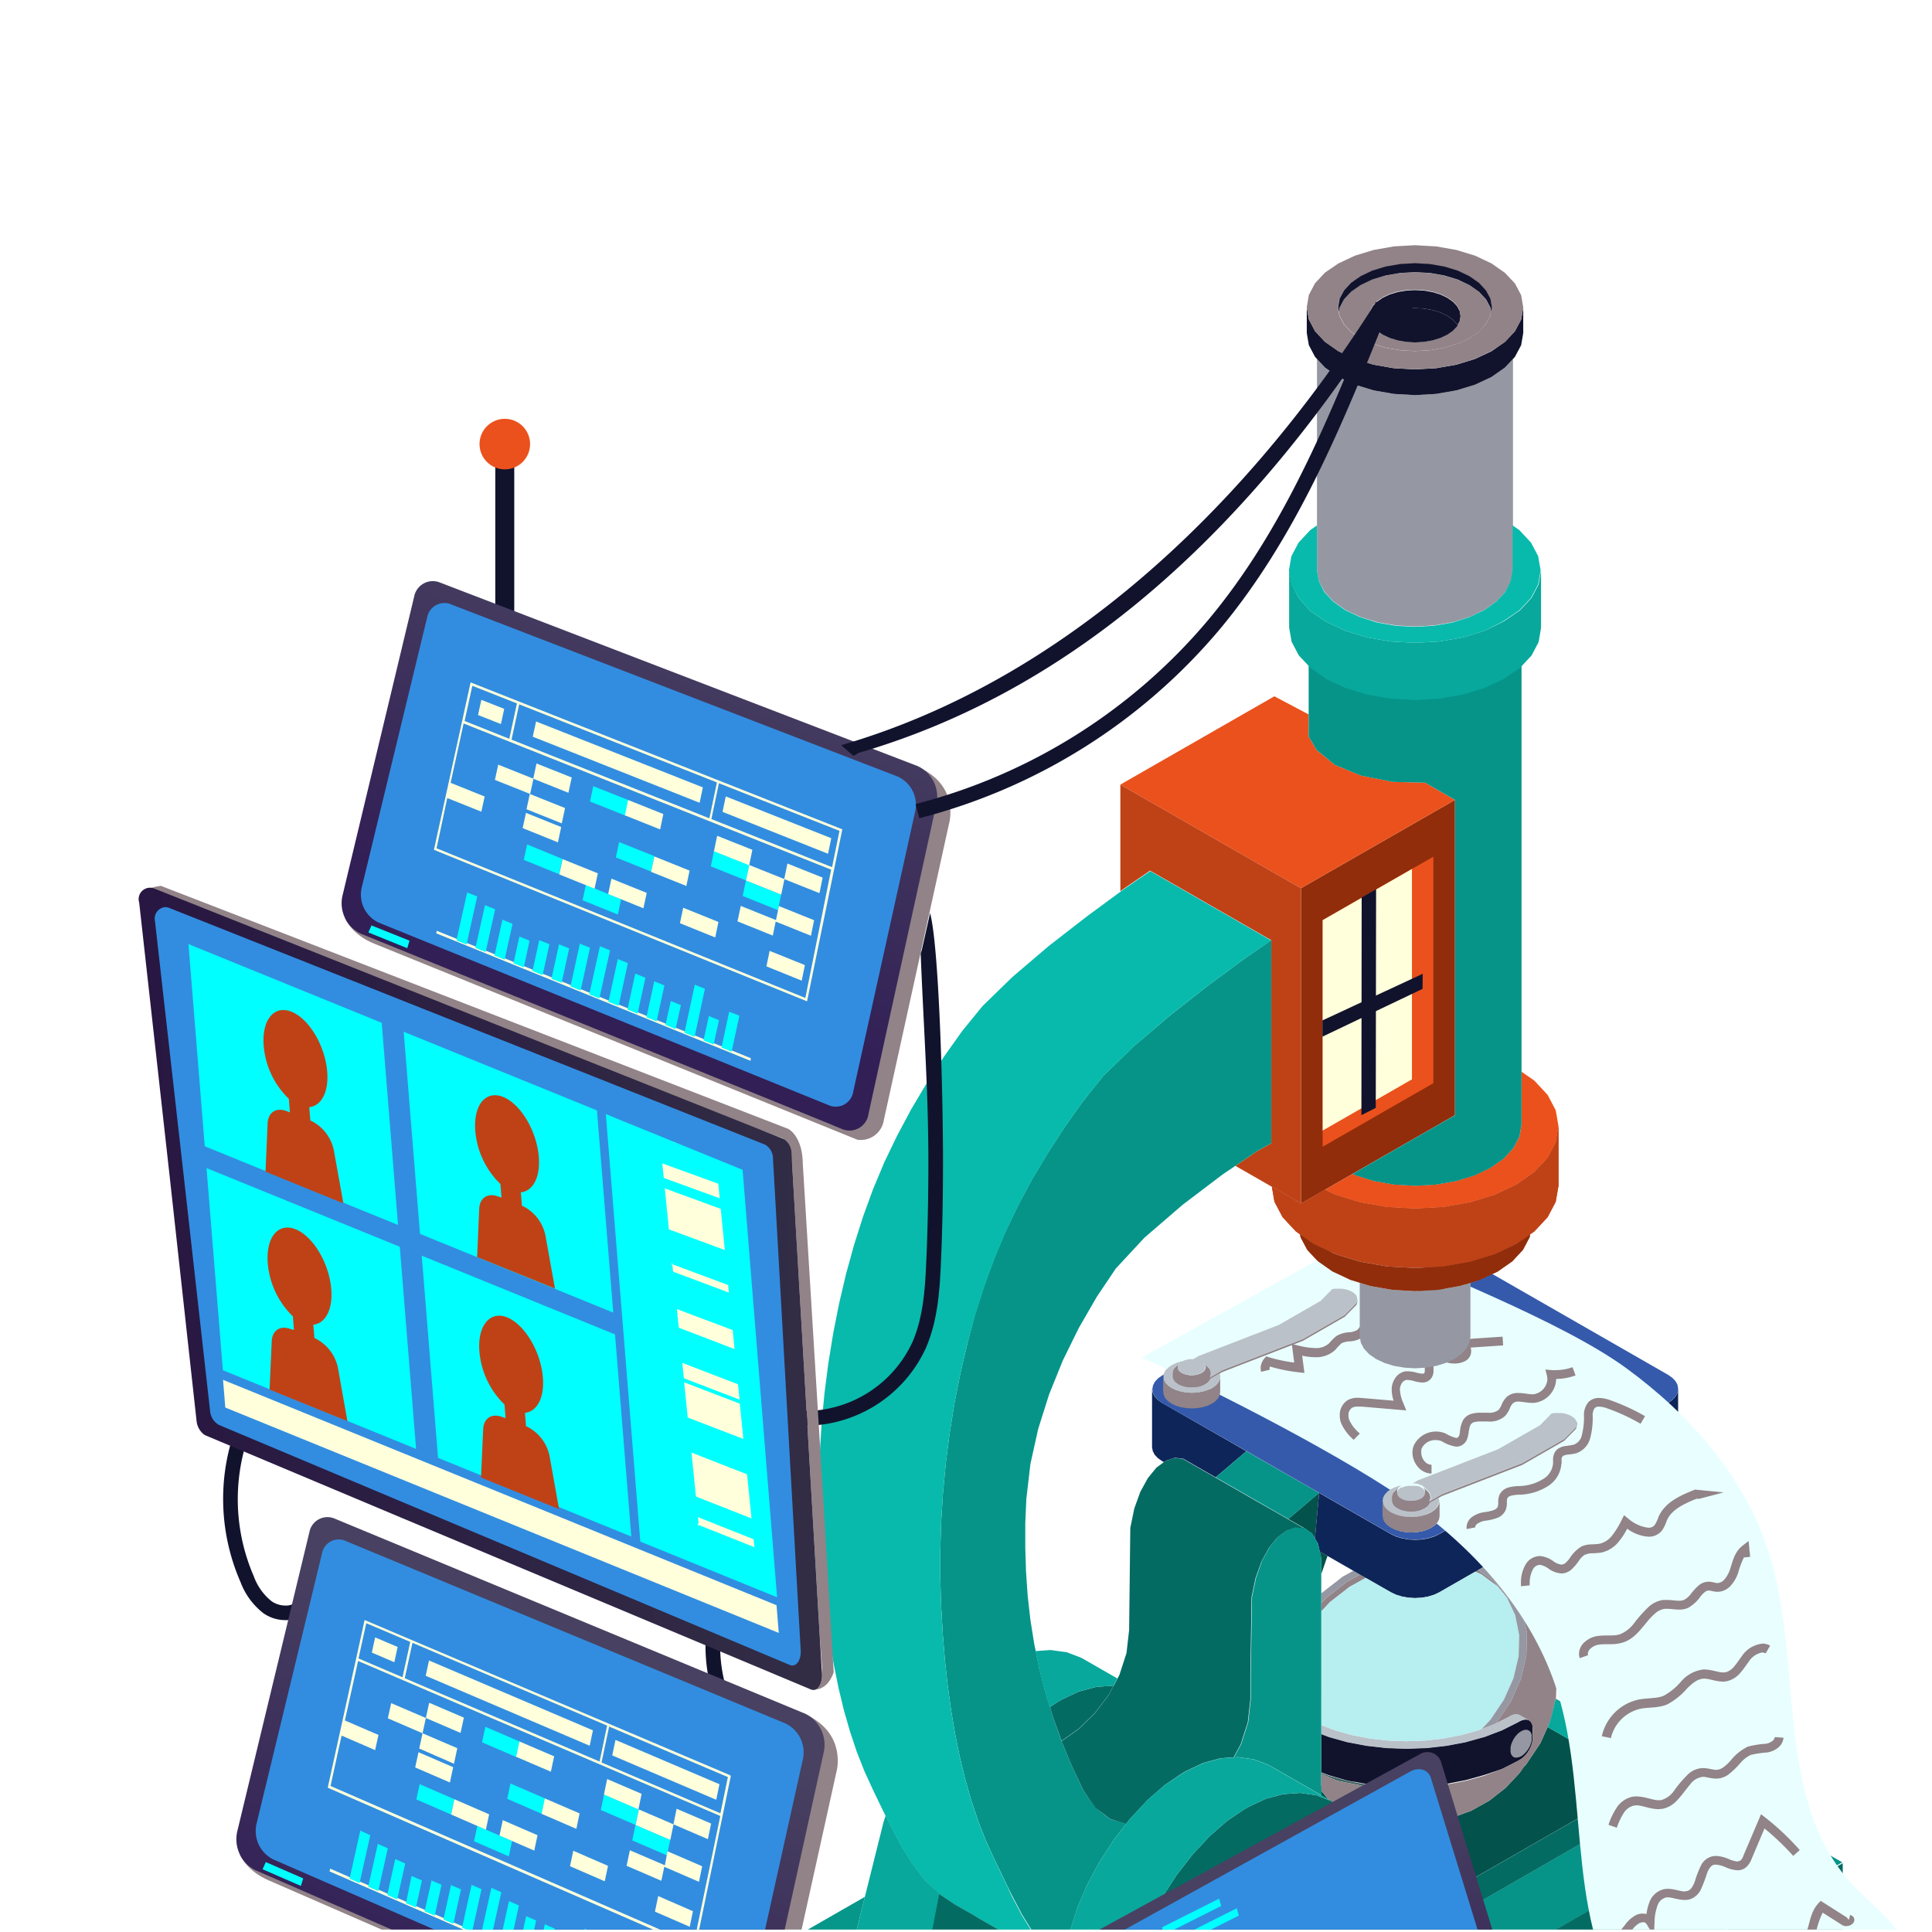 <svg xmlns="http://www.w3.org/2000/svg" xmlns:xlink="http://www.w3.org/1999/xlink" viewBox="0 0 361.48 361.48">
  <defs>
    <style>
      .cls-1 {
        fill: none;
      }

      .cls-2 {
        fill: #fff;
      }

      .cls-3 {
        clip-path: url(#clip-path);
      }

      .cls-4 {
        fill: #0e2559;
      }

      .cls-5 {
        fill: #069489;
      }

      .cls-6 {
        fill: #73767d;
      }

      .cls-7 {
        fill: #9598a2;
      }

      .cls-8 {
        fill: #912d0b;
      }

      .cls-25, .cls-9 {
        fill: #918387;
      }

      .cls-10 {
        fill: #03524c;
      }

      .cls-11 {
        fill: #eb511c;
      }

      .cls-12 {
        fill: #bf4217;
      }

      .cls-13 {
        fill: #07968a;
      }

      .cls-14 {
        fill: #bac1c9;
      }

      .cls-15 {
        fill: #355aab;
      }

      .cls-16 {
        fill: #11132d;
      }

      .cls-17 {
        fill: url(#linear-gradient);
      }

      .cls-18 {
        fill: #406666;
      }

      .cls-19 {
        fill: #b7eef0;
      }

      .cls-20 {
        fill: #08baac;
      }

      .cls-21 {
        fill: #046b63;
      }

      .cls-22 {
        fill: #08a89c;
      }

      .cls-23 {
        fill: #e9ffff;
      }

      .cls-24 {
        fill: #ffffdb;
      }

      .cls-25, .cls-26, .cls-27, .cls-29, .cls-30, .cls-33 {
        fill-rule: evenodd;
      }

      .cls-26 {
        fill: url(#linear-gradient-2);
      }

      .cls-27, .cls-31 {
        fill: #328de0;
      }

      .cls-28, .cls-29 {
        fill: aqua;
      }

      .cls-30 {
        fill: url(#linear-gradient-3);
      }

      .cls-32 {
        fill: url(#linear-gradient-4);
      }

      .cls-33 {
        fill: url(#linear-gradient-5);
      }
    </style>
    <clipPath id="clip-path">
      <rect class="cls-1" x="-334.62" y="-91.26" width="1036.44" height="452.29"/>
    </clipPath>
    <linearGradient id="linear-gradient" x1="-520.26" y1="3516.49" x2="-517.52" y2="3516.49" gradientTransform="matrix(0, -37.24, 38.34, 12.99, -134780.62, -64782.58)" gradientUnits="userSpaceOnUse">
      <stop offset="0" stop-color="#b0dafb"/>
      <stop offset="0.01" stop-color="#b0dafb"/>
      <stop offset="0.62" stop-color="#b3c7f1"/>
      <stop offset="1" stop-color="#b5b8ea"/>
    </linearGradient>
    <linearGradient id="linear-gradient-2" x1="-479.19" y1="3489.39" x2="-476.44" y2="3489.39" gradientTransform="matrix(3.93, -25.2, 22.14, 8.98, -75254.36, -43228.31)" gradientUnits="userSpaceOnUse">
      <stop offset="0" stop-color="#321f56"/>
      <stop offset="0.01" stop-color="#321f56"/>
      <stop offset="1" stop-color="#484161"/>
    </linearGradient>
    <linearGradient id="linear-gradient-3" x1="-487.27" y1="3489.1" x2="-484.52" y2="3489.1" gradientTransform="matrix(3.98, -25.25, 21.81, 9.51, -74071.79, -45107.55)" xlink:href="#linear-gradient-2"/>
    <linearGradient id="linear-gradient-4" x1="26.02" y1="241.14" x2="153.8" y2="241.14" gradientUnits="userSpaceOnUse">
      <stop offset="0" stop-color="#281742"/>
      <stop offset="0.01" stop-color="#281742"/>
      <stop offset="1" stop-color="#322d45"/>
    </linearGradient>
    <linearGradient id="linear-gradient-5" x1="-468.52" y1="3492.21" x2="-465.78" y2="3492.21" gradientTransform="matrix(-5.07, -22.27, -22.25, 11.2, 75587.76, -49139.86)" xlink:href="#linear-gradient-2"/>
  </defs>
  <g id="Design">
    <rect class="cls-2" x="-62.03" y="-44.92" width="626.2" height="472.34"/>
    <g class="cls-3">
      <g>
        <g>
          <g>
            <polygon class="cls-4" points="215.68 271.49 216.04 272.18 216.63 272.81 217.43 273.37 217.78 273.57 218.12 273.32 219.8 272.75 221.39 272.93 225.92 275.53 227.45 276.41 233.2 271.52 217.43 262.48 216.63 261.92 216.04 261.28 215.68 260.59 215.55 259.88 215.55 270.77 215.68 271.49"/>
            <polygon class="cls-5" points="230.46 278.13 235 280.74 235.55 281.05 239.53 283.34 241.06 284.21 246.81 279.32 233.2 271.52 227.45 276.41 230.46 278.13"/>
            <polygon class="cls-6" points="257.7 241.57 259.9 242.25 262.29 242.66 263 242.71 264.77 242.81 266.54 242.71 267.25 242.66 269.64 242.25 271.84 241.57 273.77 240.67 274.38 240.24 273.13 240.62 269.03 241.34 264.77 241.58 260.51 241.34 256.41 240.62 255.15 240.24 255.77 240.67 257.7 241.57"/>
            <polygon class="cls-4" points="266.79 255.89 264.77 256.01 262.75 255.89 260.81 255.56 260.38 255.43 259.8 255.61 258.44 256.25 257.32 257.02 256.5 257.91 255.99 258.88 255.82 259.88 255.99 260.88 256.5 261.84 257.32 262.73 258.44 263.51 259.8 264.15 261.34 264.62 263.02 264.91 264.77 265.01 266.51 264.91 268.19 264.62 269.74 264.15 271.1 263.51 272.21 262.73 273.04 261.84 273.55 260.88 273.72 259.88 273.55 258.88 273.04 257.91 272.21 257.02 271.1 256.25 269.74 255.61 269.15 255.43 268.73 255.56 266.79 255.89"/>
            <polygon class="cls-7" points="254.41 250.07 254.61 251.23 255.2 252.34 256.16 253.37 257.45 254.27 259.02 255.01 260.38 255.43 260.81 255.56 262.75 255.89 264.77 256.01 266.79 255.89 268.73 255.56 269.15 255.43 270.52 255.01 272.09 254.27 273.38 253.37 274.33 252.34 274.92 251.23 275.12 250.07 275.12 246.96 275.12 240.01 274.38 240.24 273.77 240.67 271.84 241.57 269.64 242.25 267.25 242.66 266.54 242.71 264.77 242.81 263 242.71 262.29 242.66 259.9 242.25 257.7 241.57 255.77 240.67 255.15 240.24 254.41 240.01 254.41 246.96 254.41 250.07"/>
            <polygon class="cls-8" points="244.4 224.61 247.89 222.61 253.08 219.63 257.03 217.36 267.04 211.62 270.26 209.78 272.23 208.65 272.23 207.15 272.23 199.84 272.23 196.03 272.23 149.66 267.04 152.64 244.85 165.36 243.42 166.19 243.42 201.52 243.42 224.43 243.42 225.17 243.72 225 244.4 224.61"/>
            <polygon class="cls-9" points="280.18 296.81 282.02 299.06 281.9 298.81 279.56 295.94 276.59 293.74 276.01 294.07 277.16 294.57 280.18 296.81"/>
            <polygon class="cls-10" points="247.2 294.55 248.38 291.12 246.92 290.28 247.2 291.54 247.2 294.55"/>
            <polygon class="cls-9" points="248.18 298.92 247.2 299.97 247.2 301.51 248.8 299.79 252.5 296.91 255.53 295.23 254.45 294.61 251.88 296.04 248.18 298.92"/>
            <polygon class="cls-7" points="247.28 298.06 247.2 298.15 247.2 299.97 248.18 298.92 251.88 296.04 254.45 294.61 253.21 293.89 251.22 294.99 247.28 298.06"/>
            <polygon class="cls-11" points="220.89 153.26 226.52 156.5 232.15 159.73 237.78 162.96 243.42 166.19 244.85 165.36 267.04 152.64 272.23 149.66 266.6 146.43 260.64 146.29 254.69 145.12 249.8 143.14 246.35 140.34 244.85 137.82 244.85 137.13 244.85 133.67 238.43 130.28 233.25 133.25 209.62 146.8 215.25 150.03 220.89 153.26"/>
            <polygon class="cls-12" points="215.18 162.9 215.25 162.94 219.71 165.5 220.89 166.17 224.25 168.1 226.52 169.41 228.79 170.71 232.15 172.64 233.32 173.31 237.78 175.87 237.86 175.91 237.86 189.59 237.86 213.9 235.31 215.31 231.14 218.13 232.15 218.71 237.78 221.94 237.97 222.05 242.93 224.89 243.42 225.17 243.42 224.43 243.42 201.52 243.42 166.19 237.78 162.96 232.15 159.73 226.52 156.5 220.89 153.26 215.25 150.03 209.62 146.8 209.62 166.75 210.3 166.25 215.18 162.9"/>
            <polygon class="cls-13" points="155.21 368.95 157.93 370.51 158.84 366.87 161.2 357.4 161.82 354.9 146.27 363.82 148.14 364.89 155.21 368.95"/>
            <polygon class="cls-10" points="246.81 279.32 241.06 284.21 244.07 285.94 245.47 286.93 246.02 287.85 246.81 279.32"/>
            <polygon class="cls-4" points="313.86 260.59 313.5 261.28 312.9 261.92 312.11 262.48 269.3 287.03 268.33 287.49 267.22 287.83 266.02 288.04 264.77 288.11 263.52 288.04 262.32 287.83 261.21 287.49 260.24 287.03 249.15 280.67 246.81 279.32 246.02 287.85 246.58 288.77 246.92 290.28 248.38 291.12 253.21 293.89 254.45 294.61 255.53 295.23 260.24 297.92 261.21 298.38 262.32 298.72 263.52 298.93 264.77 299 264.77 299 266.02 298.93 267.22 298.72 268.33 298.38 269.06 298.04 269.3 297.92 276.01 294.07 276.59 293.74 278.04 292.91 312.11 273.37 312.9 272.81 313.5 272.18 313.86 271.49 313.98 270.77 313.98 259.88 313.86 260.59"/>
            <polygon class="cls-12" points="289.56 216.63 287.08 219.29 283.74 221.62 279.68 223.54 275.04 224.96 270 225.84 264.77 226.13 259.53 225.84 254.5 224.96 249.86 223.54 247.89 222.61 244.4 224.61 243.72 225 243.42 225.17 242.93 224.89 237.97 222.05 238.45 224.85 239.98 227.74 242.46 230.4 243.25 230.96 245.8 232.74 249.86 234.65 252.04 235.32 252.07 235.33 254.41 236.04 254.44 236.05 254.5 236.07 254.51 236.07 259.53 236.95 264.77 237.24 270 236.95 275.02 236.07 275.04 236.07 275.1 236.05 275.12 236.04 277.46 235.33 277.5 235.32 279.68 234.65 283.74 232.74 286.28 230.96 287.08 230.4 289.56 227.74 291.08 224.85 291.6 221.85 291.6 210.74 291.08 213.74 289.56 216.63"/>
            <polygon class="cls-11" points="284.3 212.65 283.17 214.79 281.33 216.77 278.85 218.5 275.83 219.92 272.39 220.98 268.65 221.63 264.77 221.85 260.88 221.63 257.15 220.98 253.71 219.92 253.08 219.63 247.89 222.61 249.86 223.54 254.5 224.96 259.53 225.84 264.77 226.13 270 225.84 275.04 224.96 279.68 223.54 283.74 221.62 287.08 219.29 289.56 216.63 291.08 213.74 291.6 210.74 291.08 207.74 289.56 204.85 287.08 202.19 284.68 200.52 284.68 210.42 284.3 212.65"/>
            <polygon class="cls-7" points="253.76 243.83 251.59 246.03 243.76 250.53 228.74 256.34 228.07 256.72 226.53 257.61 226.36 257.7 226.5 257.44 226.52 257.3 226.57 257.04 226.57 256.86 226.5 256.45 226.29 256.07 225.96 255.71 225.16 254.97 225.4 255.24 225.55 255.52 225.57 255.61 225.6 255.81 225.55 256.11 225.54 256.13 225.4 256.39 225.16 256.65 224.83 256.88 224.43 257.06 223.98 257.2 223.49 257.29 222.97 257.32 222.46 257.29 221.97 257.2 221.52 257.06 221.12 256.88 220.79 256.65 220.55 256.39 220.41 256.13 220.4 256.11 220.37 255.92 220.35 255.81 220.4 255.52 220.55 255.24 220.79 254.97 219.99 255.71 219.66 256.07 219.46 256.44 219.45 256.45 219.38 256.86 219.38 257.57 219.45 257.97 219.66 258.36 219.99 258.71 220.43 259.02 220.98 259.28 221.6 259.47 222.27 259.59 222.97 259.63 223.68 259.59 224.35 259.47 224.97 259.28 225.51 259.02 225.96 258.71 226.29 258.36 226.49 257.98 226.36 258.06 226.49 257.98 228.2 257 228.74 256.69 243.76 250.88 251.59 246.38 253.76 244.19 253.9 243.92 253.97 243.52 253.97 243.16 253.9 243.56 253.76 243.83"/>
            <polygon class="cls-14" points="222.46 254.34 221.97 254.42 221.52 254.56 221.23 254.69 221.12 254.75 220.79 254.97 220.55 255.24 220.4 255.52 220.35 255.81 220.37 255.92 220.4 256.11 220.41 256.13 220.55 256.39 220.79 256.65 221.12 256.88 221.52 257.06 221.97 257.2 222.46 257.29 222.97 257.32 223.49 257.29 223.98 257.2 224.43 257.06 224.83 256.88 225.16 256.65 225.4 256.39 225.54 256.13 225.55 256.11 225.6 255.81 225.57 255.61 225.55 255.52 225.4 255.24 225.16 254.97 224.83 254.75 224.72 254.69 224.43 254.56 223.98 254.42 223.69 254.37 223.49 254.34 223.17 254.32 223.16 254.32 222.97 254.31 222.46 254.34"/>
            <polygon class="cls-6" points="227.9 258.74 227.4 259.26 226.74 259.73 225.93 260.11 225.01 260.39 224.01 260.56 222.97 260.62 221.94 260.56 220.94 260.39 220.01 260.11 219.21 259.73 218.54 259.26 218.05 258.74 217.75 258.16 217.65 257.57 217.65 260.47 217.75 261.06 218.05 261.64 218.54 262.17 219.21 262.63 220.01 263.01 220.94 263.29 221.94 263.46 222.97 263.52 224.01 263.46 225.01 263.29 225.93 263.01 226.74 262.63 227.4 262.17 227.9 261.64 228.2 261.06 228.3 260.47 228.3 257.57 228.2 258.16 227.9 258.74"/>
            <polygon class="cls-14" points="226.29 258.36 225.96 258.71 225.51 259.02 224.97 259.28 224.35 259.47 223.68 259.59 222.97 259.63 222.27 259.59 221.6 259.47 220.98 259.28 220.43 259.02 219.99 258.71 219.66 258.36 219.45 257.97 219.38 257.57 219.38 256.86 219.45 256.45 219.46 256.44 219.66 256.07 219.99 255.71 220.79 254.97 221.12 254.75 221.23 254.69 220.94 254.75 220.01 255.03 219.21 255.41 218.54 255.87 218.05 256.4 217.75 256.97 217.66 257.47 217.65 257.57 217.75 258.16 218.05 258.74 218.54 259.26 219.21 259.73 220.01 260.11 220.94 260.39 221.94 260.56 222.97 260.62 224.01 260.56 225.01 260.39 225.93 260.11 226.74 259.73 227.4 259.26 227.9 258.74 228.2 258.16 228.3 257.57 228.2 257 226.49 257.98 226.29 258.36"/>
            <polygon class="cls-14" points="223.69 254.37 223.98 254.42 224.43 254.56 224.72 254.69 224.83 254.75 225.16 254.97 225.96 255.71 226.29 256.07 226.5 256.45 226.57 256.86 226.57 257.04 226.52 257.3 226.5 257.44 226.36 257.7 226.53 257.61 228.07 256.72 228.74 256.34 243.76 250.53 251.59 246.03 253.76 243.83 253.9 243.56 253.97 243.16 253.9 242.76 253.7 242.37 253.37 242.02 252.92 241.71 252.37 241.45 251.75 241.26 251.08 241.14 250.38 241.1 249.68 241.14 249.21 241.22 247.04 243.42 239.21 247.92 224.19 253.73 223.17 254.32 223.49 254.34 223.69 254.37"/>
            <polygon class="cls-14" points="261.84 278.52 261.6 278.78 261.44 279.06 261.39 279.35 261.44 279.65 261.46 279.67 261.6 279.93 261.84 280.19 262.16 280.42 262.56 280.61 263.01 280.75 263.51 280.83 264.02 280.86 264.53 280.83 265.02 280.75 265.48 280.61 265.88 280.42 266.2 280.19 266.44 279.93 266.58 279.67 266.59 279.65 266.64 279.35 266.61 279.16 266.59 279.06 266.44 278.78 266.2 278.52 265.88 278.29 265.76 278.24 265.48 278.1 265.02 277.96 264.73 277.91 264.53 277.88 264.21 277.86 264.02 277.85 263.51 277.88 263.01 277.96 262.56 278.1 262.28 278.24 262.16 278.29 261.84 278.52"/>
            <polygon class="cls-14" points="267.34 281.57 267.01 281.93 266.56 282.24 266.02 282.5 265.39 282.69 264.72 282.81 264.02 282.85 263.32 282.81 262.64 282.69 262.02 282.5 261.48 282.24 261.03 281.93 260.7 281.57 260.5 281.19 260.43 280.79 260.43 280.07 260.5 279.67 260.7 279.29 261.03 278.93 261.84 278.19 262.16 277.96 262.28 277.91 261.98 277.96 261.06 278.25 260.25 278.63 259.59 279.09 259.1 279.62 258.8 280.19 258.69 280.79 258.8 281.38 259.1 281.95 259.59 282.48 260.25 282.95 261.06 283.33 261.98 283.61 262.98 283.78 264.02 283.84 265.06 283.78 266.06 283.61 266.98 283.33 267.79 282.95 268.45 282.48 268.94 281.95 269.25 281.38 269.35 280.79 269.25 280.22 267.54 281.2 267.34 281.57"/>
            <polygon class="cls-7" points="294.81 267.05 292.64 269.25 284.8 273.74 269.78 279.56 269.11 279.94 267.57 280.82 267.4 280.92 267.54 280.65 267.57 280.52 267.61 280.25 267.61 280.07 267.54 279.67 267.34 279.29 267.01 278.93 266.2 278.19 266.44 278.45 266.59 278.74 266.61 278.83 266.64 279.03 266.59 279.32 266.58 279.34 266.44 279.61 266.2 279.87 265.88 280.09 265.48 280.28 265.02 280.42 264.53 280.5 264.02 280.53 263.51 280.5 263.01 280.42 262.56 280.28 262.16 280.09 261.84 279.87 261.6 279.61 261.46 279.34 261.44 279.32 261.39 279.03 261.44 278.74 261.6 278.45 261.84 278.19 261.03 278.93 260.7 279.29 260.5 279.67 260.43 280.07 260.43 280.79 260.5 281.19 260.7 281.57 261.03 281.93 261.48 282.24 262.02 282.5 262.64 282.69 263.32 282.81 264.02 282.85 264.72 282.81 265.39 282.69 266.02 282.5 266.56 282.24 267.01 281.93 267.34 281.57 267.54 281.2 267.4 281.27 267.54 281.2 269.25 280.22 269.78 279.91 284.8 274.1 292.64 269.6 294.81 267.4 294.95 267.14 295.01 266.73 295.01 266.38 294.95 266.78 294.81 267.05"/>
            <polygon class="cls-14" points="264.21 277.54 264.53 277.55 264.73 277.59 265.02 277.64 265.48 277.78 265.76 277.91 265.88 277.96 266.2 278.19 267.01 278.93 267.34 279.29 267.54 279.67 267.61 280.07 267.61 280.25 267.57 280.52 267.54 280.65 267.4 280.92 267.57 280.82 269.11 279.94 269.78 279.56 284.8 273.74 292.64 269.25 294.81 267.05 294.95 266.78 295.01 266.38 294.95 265.98 294.74 265.59 294.41 265.24 293.96 264.92 293.42 264.67 292.8 264.48 292.12 264.36 291.42 264.32 290.72 264.36 290.25 264.44 288.09 266.64 280.25 271.13 265.23 276.95 264.21 277.54"/>
            <path class="cls-15" d="M275.12,240v10.06l-.2,1.16-.59,1.11-.95,1-1.29.9-1.57.74-1.37.42.59.18,1.36.64,1.11.77.83.89.51,1,.17,1-.17,1-.51,1-.83.89-1.11.78-1.36.64-1.55.47-1.68.29-1.74.1-1.75-.1-1.68-.29-1.54-.47-1.36-.64-1.12-.78-.82-.89-.51-1-.17-1,.17-1,.51-1,.82-.89,1.12-.77,1.36-.64.59-.18L259,255l-1.57-.74-1.29-.9-1-1-.59-1.11-.2-1.16V240l-1.78-.55-2.27-1.07L223.16,254h0l1-.58,15-5.82L247,243.1l2.17-2.2.47-.08.7,0,.7,0,.67.11.62.19.55.26.44.31.34.36.2.39.07.4v.35l-.07.4-.14.27-2.17,2.2-7.83,4.49-15,5.82-.54.3.1.57v2.9l-.1.6-.3.57-.5.53-.66.46-.81.38L225,263l-1,.18-1,.06-1-.06-1-.18-.93-.28-.8-.38-.66-.46-.5-.53-.3-.57-.1-.6v-3l-.23.14-.8.56-.59.63-.36.69-.13.72.13.71.36.69.59.64.8.56,15.77,9,13.61,7.81,1.13-1-1.13,1,2.34,1.34L260.24,287l1,.46,1.11.34,1.2.21,1.25.07L266,288l1.2-.21,1.11-.34,1-.46,42.81-24.55.79-.56.6-.64.36-.69.12-.71-.12-.72-.36-.69-.6-.63-.79-.56-32.93-18.89-2.28,1.07Zm5.13,31.12,7.84-4.49,2.16-2.2.47-.08.7,0,.7,0,.68.12.62.19.54.25.45.32.33.35.21.39.06.4v.35l-.06.41-.15.26-2.16,2.2-7.84,4.5-15,5.81-.53.31.1.56v2.9l-.11.6-.3.57-.49.53-.66.46-.81.38-.92.29-1,.17-1,.06-1-.06-1-.17-.92-.29-.81-.38-.66-.46-.49-.53-.31-.57-.1-.6v-2.9l.1-.59.31-.57.49-.53.66-.47.81-.38L262,278l.3,0,.28-.13.45-.14.5-.09.51,0h.19l1-.58Z"/>
            <polygon class="cls-8" points="279.68 234.65 277.5 235.32 277.46 235.33 275.12 236.04 275.1 236.05 275.04 236.07 275.02 236.07 270 236.95 264.77 237.24 259.53 236.95 254.51 236.07 254.5 236.07 254.44 236.05 254.41 236.04 252.07 235.33 252.04 235.32 249.86 234.65 245.8 232.74 243.25 230.96 243.34 231.49 244.59 233.84 246.61 236.01 249.32 237.91 250.36 238.39 252.63 239.46 254.41 240.01 255.15 240.24 256.41 240.62 260.51 241.34 264.77 241.58 269.03 241.34 273.13 240.62 274.38 240.24 275.12 240.01 276.9 239.46 279.18 238.39 280.21 237.91 282.93 236.01 284.95 233.84 286.19 231.49 286.28 230.96 283.74 232.74 279.68 234.65"/>
            <polygon class="cls-7" points="246.77 108.76 247.81 110.73 249.5 112.55 251.78 114.14 254.56 115.45 257.73 116.42 261.17 117.02 262.56 117.1 264.75 117.22 268.32 117.02 271.76 116.42 274.93 115.45 277.71 114.14 279.99 112.55 281.69 110.73 282.73 108.76 283.08 106.71 283.08 105.33 283.08 98.3 283.08 67.16 281.58 68.77 279.07 70.53 276 71.97 272.5 73.04 268.7 73.7 264.75 73.93 260.8 73.7 257 73.04 253.5 71.97 250.43 70.53 247.91 68.77 246.41 67.16 246.41 98.3 246.41 106.71 246.77 108.76"/>
            <polygon class="cls-16" points="250.43 70.53 253.5 71.97 257 73.04 260.8 73.7 264.75 73.93 268.7 73.7 272.5 73.04 276 71.97 279.07 70.53 281.58 68.77 283.08 67.16 283.45 66.76 284.61 64.58 285 62.31 285 57.5 284.61 59.76 283.45 61.94 283.08 62.34 283.08 62.35 281.58 63.95 279.07 65.71 276 67.15 272.5 68.23 268.7 68.89 264.75 69.11 260.8 68.89 257 68.23 253.5 67.15 250.43 65.71 247.91 63.95 246.42 62.35 246.41 62.34 246.04 61.94 244.89 59.76 244.5 57.5 244.5 62.31 244.89 64.58 246.04 66.76 246.41 67.16 247.91 68.77 250.43 70.53"/>
            <polygon class="cls-16" points="272.63 57.3 271.84 56.45 270.78 55.71 269.49 55.1 268.01 54.65 266.41 54.37 264.75 54.28 263.08 54.37 261.48 54.65 260.01 55.1 258.71 55.71 257.65 56.45 256.86 57.3 256.38 58.22 256.21 59.17 256.38 60.13 256.76 60.85 256.86 60.66 257.65 59.81 258.71 59.07 260.01 58.46 261.48 58.01 263.08 57.73 264.75 57.64 266.41 57.73 268.01 58.01 269.49 58.46 270.78 59.07 271.84 59.81 272.63 60.66 272.73 60.85 273.12 60.13 273.28 59.17 273.12 58.22 272.63 57.3"/>
            <path class="cls-9" d="M278,56l-1.33-1.42-1.79-1.25-2.18-1-2.49-.76-2.7-.47-2.8-.16-2.81.16-2.7.47-2.49.76-2.18,1-1.79,1.25L251.46,56l-.82,1.55-.14.77.14.78.82,1.54,1.32,1.43,1.79,1.25,2.18,1,.11,0,2.38.73,2.7.47,2.81.16,2.8-.16,2.7-.47,2.39-.73.1,0,2.18-1,1.79-1.25L278,60.65l.82-1.54.13-.78-.13-.77Zm-4.92,4.12-.39.72-.1.19-.79.85-1.06.74-1.29.61-1.48.45-1.6.28-1.66.1-1.67-.1-1.6-.28L260,63.24l-1.3-.61-1.06-.74-.79-.85-.1-.19-.38-.72-.16-1,.16-1,.48-.92.79-.85,1.06-.74,1.3-.61,1.47-.45,1.6-.28,1.67-.09,1.66.09,1.6.28,1.48.45,1.29.61,1.06.74.79.85.49.92.16,1Z"/>
            <path class="cls-9" d="M246,61.94l.37.4h0l1.49,1.6,2.52,1.76,3.07,1.44,3.5,1.08,3.8.66,3.95.22,3.95-.22,3.8-.66,3.5-1.08,3.07-1.44L281.58,64l1.5-1.6h0l.38-.4,1.15-2.18L285,57.5l-.39-2.27-1.15-2.18-1.88-2-2.51-1.76L276,47.84l-3.5-1.07-3.8-.67-3.95-.22-3.95.22-3.8.67-3.5,1.07-3.07,1.44L247.91,51l-1.87,2-1.15,2.18-.39,2.27.39,2.26Zm4.6-6,.82-1.55,1.32-1.43,1.79-1.25,2.18-1,2.49-.76,2.7-.47,2.81-.16,2.8.16,2.7.47,2.49.76,2.18,1,1.79,1.25L278,54.34l.82,1.55.28,1.61-.15.83-.13.78L278,60.65l-1.33,1.43-1.79,1.25-2.18,1-.1,0-2.39.73-2.7.47-2.8.16-2.81-.16-2.7-.47-2.38-.73-.11,0-2.18-1-1.79-1.25-1.32-1.43-.82-1.54-.14-.78-.14-.83Z"/>
            <polygon class="cls-16" points="271.84 59.81 270.78 59.07 269.49 58.46 268.01 58.01 266.41 57.73 264.75 57.64 263.08 57.73 261.48 58.01 260.01 58.46 258.71 59.07 257.65 59.81 256.86 60.66 256.76 60.85 256.86 61.05 257.65 61.89 258.71 62.63 260.01 63.24 261.48 63.69 263.08 63.97 264.75 64.07 266.41 63.97 268.01 63.69 269.49 63.24 270.78 62.63 271.84 61.89 272.63 61.05 272.73 60.85 272.63 60.66 271.84 59.81"/>
            <polygon class="cls-16" points="250.64 57.56 251.46 56.01 252.78 54.59 254.57 53.34 256.75 52.31 259.24 51.55 261.94 51.08 264.75 50.92 267.56 51.08 270.25 51.55 272.74 52.31 274.92 53.34 276.71 54.59 278.04 56.01 278.86 57.56 278.99 58.33 279.14 57.5 278.86 55.88 278.04 54.34 276.71 52.91 274.92 51.66 272.74 50.63 270.25 49.87 267.56 49.4 264.75 49.24 261.94 49.4 259.24 49.87 256.75 50.63 254.57 51.66 252.78 52.91 251.46 54.34 250.64 55.88 250.36 57.5 250.5 58.33 250.64 57.56"/>
            <polyline class="cls-17" points="52.43 186.39 52.67 186.47 52.66 186.39 52.43 186.39"/>
            <polygon class="cls-7" points="241.21 351.68 240.49 350.08 239.35 349.02 237.86 348.55 236.13 348.71 234.28 349.49 232.42 350.84 230.69 352.66 229.2 354.84 228.06 357.21 227.34 359.63 227.1 361.92 227.34 363.93 227.57 364.42 228.06 365.52 229.2 366.59 230.69 367.06 232.42 366.9 234.28 366.11 235.83 365 237.23 363.97 238.55 362.59 239.67 360.94 240.54 359.14 241.08 357.31 241.27 355.57 241.45 353.69 241.4 353.27 241.21 351.68"/>
            <polygon class="cls-10" points="254.43 343.42 260.31 360.26 305.63 334.27 307.31 333.3 295.64 326.61 289.56 323.13 288.88 324.66 288.23 326.11 287.07 327.85 285.55 330.12 285.03 330.68 284.33 331.71 281.7 334.52 278.64 336.91 275.25 338.8 271.67 340.1 271.27 340.17 269.27 340.9 264.6 341.76 260.05 341.77 255.78 340.94 251.96 339.3 251.79 339.18 253.15 340.79 254.43 343.42"/>
            <polygon class="cls-7" points="285.36 323.65 284.99 323.73 284.6 323.91 284.2 324.18 283.83 324.53 283.48 324.94 283.18 325.41 282.93 325.9 282.74 326.41 282.63 326.91 282.59 327.39 282.63 327.82 282.74 328.19 282.93 328.49 283.18 328.7 283.48 328.81 283.83 328.83 284.2 328.75 284.6 328.56 284.99 328.3 285.36 327.95 285.71 327.53 285.93 327.2 286.02 327.07 286.26 326.57 286.45 326.06 286.56 325.56 286.6 325.09 286.56 324.66 286.45 324.28 286.26 323.99 286.02 323.78 285.71 323.67 285.36 323.65"/>
            <polygon class="cls-18" points="253.37 333.45 253.18 333.41 252.84 333.35 252.09 333.2 248.63 332.24 247.21 331.7 247.21 331.9 250.22 333.19 253.13 333.76 254.02 333.94 254.48 334.02 256.84 334.02 255.7 333.89 253.37 333.45"/>
            <path class="cls-16" d="M285.28,321.73l-.36.09-.09,0-.48.21h0l-.37.21-.31.16-2.7,1.35-.7.26-2,.76-.57.22-.09,0-.52.14-1.21.34h0l-1.05.29-.59.17-3.61.68-3.71.42-3.76.13-3.75-.13-3.71-.42-3.61-.68-3.46-1-1.42-.54v7.23l1.42.53,3.46,1,.75.15.34.06.18,0,2.34.44,1.14.13,2.15.24.42,0,3.75.14,3.76-.14,3.71-.41h0l3.07-.59.52-.1,2.14-.59,1.32-.37L281,331l3-1.52.38-.22.48-.33.46-.42.42-.5.37-.56.07-.14.23-.46.23-.62.13-.61,0-.58v-1.59l0-.51-.14-.45-.22-.35-.31-.26-.37-.14Zm1,2.26.18.29.12.38,0,.43,0,.47-.12.5-.18.51-.25.5-.09.13-.22.33-.35.42-.37.35-.39.27-.4.18-.37.08-.35,0-.3-.11-.68-.39.68.39-.25-.21-.19-.3-.11-.37,0-.43,0-.48.11-.5.19-.51.25-.49.3-.47.35-.41.37-.35.4-.27.39-.18.37-.08h.35l.31.12-1-.57,1,.57Z"/>
            <polygon class="cls-14" points="275.29 324.1 273.3 324.65 270 325.28 269.33 325.36 266.6 325.66 264.73 325.73 263.16 325.79 262.3 325.75 259.72 325.66 256.33 325.28 253.03 324.65 252.14 324.41 249.86 323.77 249.06 323.47 247.21 322.77 247.21 324.47 247.21 324.48 248.63 325.02 252.09 325.98 255.7 326.66 259.41 327.08 263.16 327.21 266.92 327.08 270.63 326.66 274.24 325.98 274.83 325.81 275.88 325.52 275.88 325.52 277.09 325.18 277.61 325.04 277.7 325.02 278.27 324.8 280.26 324.04 280.96 323.78 283.66 322.43 283.97 322.27 284.34 322.06 284.35 322.05 284.83 321.84 284.92 321.81 285.28 321.73 285.7 321.75 286.07 321.89 285.12 321.34 284.31 320.88 283.94 320.74 283.52 320.73 283.07 320.83 282.59 321.04 282.58 321.05 282.21 321.26 281.9 321.42 281.86 321.44 279.98 322.38 279.82 322.46 279.49 322.63 279.45 322.64 278.9 322.86 278.82 322.88 278.57 322.98 278.2 323.12 277.25 323.48 276.47 323.77 275.29 324.1"/>
            <polygon class="cls-19" points="248.8 299.79 247.2 301.51 247.2 301.52 247.2 301.57 247.2 305.38 247.2 305.93 247.2 308.08 247.2 310.29 247.2 312.8 247.2 316.19 247.21 319.31 247.21 320.42 247.21 322.77 249.06 323.47 249.86 323.77 252.14 324.41 253.03 324.65 256.33 325.28 259.72 325.66 262.3 325.75 263.16 325.79 264.73 325.73 266.6 325.66 269.33 325.36 270 325.28 273.3 324.65 275.29 324.1 276.47 323.77 277.25 323.48 278.02 322.66 278.27 322.39 278.88 321.74 279.15 321.34 279.17 321.31 280.24 319.71 281.4 317.98 281.79 317.1 283.17 313.99 283.32 313.36 284.13 309.92 284.14 309.77 284.15 309.04 284.16 308.97 284.24 305.93 283.49 302.18 282.46 299.99 282.02 299.06 280.18 296.81 277.16 294.57 276.01 294.07 269.3 297.92 269.06 298.04 268.33 298.38 267.22 298.72 266.02 298.93 264.77 299 264.77 299 263.52 298.93 262.32 298.72 261.21 298.38 260.24 297.92 255.53 295.23 252.5 296.91 248.8 299.79"/>
            <polygon class="cls-10" points="247.21 335.93 248.57 336.71 247.21 335.05 247.21 335.93"/>
            <path class="cls-5" d="M246.35,140.34l-1.5-2.52V123.5l.31.33,2.93,2,3.58,1.68,4.07,1.25,4.43.77,4.6.26,4.6-.26,4.42-.77,4.08-1.25,3.57-1.68,2.94-2,.3-.33v86.92l-.38,2.23-1.13,2.15-1.84,2-2.48,1.73-3,1.42L272.39,221l-3.74.65-3.88.22-3.89-.22-3.73-.65-3.45-1.06-.62-.29,3.95-2.27,10-5.74,3.22-1.84,2-1.13v-59l-5.63-3.23-6-.14-5.95-1.17-4.89-2Zm-38.65,200-1.11-.84L205,338.25,202.71,335l-.52-1.11-.8-1.69-.86-1.82-1.91-4.6,0,0L197,321.21l-.56-1.81-.84-2.74-1.16-4.53-.66-3.23-.27-1.3-.72-4.51-.51-4.52-.31-4.51-.14-4.53,0-4.53.2-4.55.76-6.52,1.45-6.55,2.05-6.49,2.56-6.33,3-6.1,3.33-5.77,3.59-5.35,5.36-5.77,7.16-6.17,7.48-5.67,2.37-1.6,4.17-2.82,2.55-1.41v-38L233,179.26l-6.89,5.07L218.9,190l-3.72,3.17-3.07,2.61-2.49,2.43-3.11,3L202.66,206l-3.37,4.74-3.17,4.87-3,5-2.67,5-2.37,4.94-2.09,5-1.9,5.18-1.69,5.32L181,251.36l-1.3,5.53-1.11,5.58-.9,5.61-.72,5.61-.53,5.57-.35,5.5-.16,5.41,0,5.28.17,5.16.29,5,.4,4.92.52,4.79.48,3.47.16,1.18.76,4.49.89,4.34.32,1.33.69,2.83,1.15,4,.87,2.57.41,1.23.62,1.59.69,1.75.1.26,1.55,3.39,1.33,2.76.31.65.87,1.79.86,1.74,1.86,3.53,2.08,3.37,2.35,3.08,2.69,2.64.64.43,1.29-6.66,1.28-4.11,1.85-4.3.23-.45,2.09-3.88,2.73-4.19,2.15-2.77.11-.14-1.16-.37Zm39.51-6.2v-9.64h0v-23h0v-10l-.28-1.26-.34-1.51-1.11-1.84-1.4-1-1.59-.18-.57.19-1.11.38-.33.25-1.35,1-1.6,1.95-1.41,2.56L235,295.25l-.76,3.64-.13,8.93-.09,5.67,0,2.17,0,2.31-.08.72-.4,3.56-.73,2.24-.59,1.84-1.33,2.49.77-.06.86.13,1.84.25.31.05,2.71,1.05h0l.9.51,9,5.17v-1.81ZM310,336.79l-48.25,27.67-57.2,32.81L216.25,404l57.19-32.81,48.25-27.67,7.07-4.06,1.87-1.07L319,331.66l-1.87,1.07ZM160.16,390.16l14,8,14,8,14,8,14,8,64.26-36.86,64.27-36.86-14-8-.13-.07v8.11l-57.19,32.8-57.19,32.81-11.67-6.69-11.66-6.69-11.66-6.69-11.66-6.69-11.67-6.69-11.66-6.69V366l-14.15,8.11,14,8Z"/>
            <path class="cls-20" d="M241.62,109.35l-.46-2.64.46-2.64,1.34-2.54,2.18-2.34,1.27-.89v8.41l.36,2.05,1,2,1.69,1.82,2.28,1.6,2.78,1.3,3.17,1,3.44.6,1.39.08,2.19.12,3.57-.2,3.44-.6,3.17-1,2.78-1.3,2.28-1.6,1.7-1.82,1-2,.35-2.05V98.3l1.28.89,2.18,2.34,1.34,2.54.1.61.35,2-.45,2.64-1.34,2.54-2.18,2.33-2.94,2L277.85,118l-4.08,1.25-4.42.77-4.6.26-4.6-.26-2-.35-2.43-.42L251.65,118l-3.58-1.69-2.93-2L243,111.89ZM168.54,345.24l2.08,3.37.66.87,1.14,1.49.55.72,2.69,2.64h0l2.33,1.56.75.51,1.9,1.08,1,.56,1.67,1,4.54,2.6,4.53,2.6,4.54,2.6,2,1.18,0-.21-.64-.43-2.69-2.64-2.35-3.08-2.08-3.37-1.86-3.53L188.5,353l-.87-1.79-.31-.65L186,347.78l-1.55-3.39-.1-.26-.69-1.75-.62-1.59-.41-1.23-.87-2.57-1.15-4-.69-2.83-.32-1.33-.89-4.34-.76-4.49-.16-1.18-.48-3.47-.52-4.79-.4-4.92-.29-5-.17-5.16,0-5.28.16-5.41.35-5.5.53-5.57.72-5.61.9-5.61,1.11-5.58,1.3-5.53,1.49-5.44,1.69-5.32,1.9-5.18,2.09-5,2.37-4.94,2.67-5,3-5,3.17-4.87,3.37-4.74,3.85-4.75,3.11-3,2.49-2.43,3.07-2.61L218.9,190l7.19-5.65,6.89-5.07,4.88-3.35-.08,0-4.46-2.56-1.17-.67-3.36-1.93-2.27-1.3-2.27-1.31-3.36-1.93-1.18-.67-4.46-2.56-.07,0-4.88,3.35-.68.5-6.21,4.57L196.22,177l-6.79,5.79-5.6,5.45L180,192.94l-3.37,4.75-3.18,4.87-2.94,4.95-2.67,5-2.37,4.93-2.1,5-1.89,5.18-1.69,5.32-1.5,5.44-1.3,5.53-1.1,5.58-.91,5.61-.72,5.6-.53,5.57-.34,5.51-.16,5.41,0,5.28.17,5.16.28,5,.4,4.92.52,4.79.64,4.64.77,4.5.88,4.33,1,4.17,1.15,4,1.27,3.8,1.42,3.6,1.55,3.39,1.64,3.41.75,1.53,1,2Z"/>
            <polygon class="cls-7" points="279.56 295.94 281.9 298.81 282.02 299.06 282.46 299.99 283.49 302.18 284.24 305.93 284.16 308.97 284.15 309.04 284.14 309.77 284.13 309.92 283.32 313.36 283.17 313.99 281.79 317.1 281.4 317.98 280.24 319.71 279.17 321.31 279.15 321.34 278.88 321.74 278.27 322.39 278.02 322.66 277.25 323.48 278.2 323.12 278.57 322.98 278.82 322.88 278.9 322.86 279.45 322.64 279.49 322.63 279.82 322.46 279.98 322.38 279.99 322.37 280.75 321.23 281.35 320.34 282.67 318.37 282.71 318.29 284.56 314.11 284.57 314.08 285.22 311.32 285.38 310.66 285.58 309.78 285.69 305.54 284.89 301.54 283.21 297.95 280.71 294.89 278.04 292.91 276.59 293.74 279.56 295.94"/>
            <polygon class="cls-9" points="290.45 309.29 288.77 305.69 285.65 301.35 283.21 297.95 284.89 301.54 285.69 305.54 285.58 309.78 285.38 310.66 285.22 311.32 284.57 314.08 284.56 314.11 282.71 318.29 282.67 318.37 281.35 320.34 280.75 321.23 279.99 322.37 279.98 322.38 281.86 321.44 281.9 321.42 282.21 321.26 282.58 321.05 282.59 321.04 283.07 320.83 283.52 320.73 283.94 320.74 284.31 320.88 285.12 321.34 286.07 321.89 286.38 322.15 286.6 322.5 286.74 322.95 286.78 323.46 286.78 323.48 286.78 325.06 286.73 325.63 286.6 326.24 286.37 326.86 286.14 327.32 286.07 327.46 285.7 328.02 285.28 328.52 284.82 328.94 284.34 329.27 283.96 329.49 280.96 331.01 277.7 332.24 276.38 332.61 274.24 333.2 273.72 333.3 270.65 333.89 270.63 333.89 266.92 334.3 263.16 334.44 259.41 334.3 258.99 334.26 256.84 334.02 254.48 334.02 254.02 333.94 253.13 333.76 250.22 333.19 247.21 331.9 247.21 334.12 247.21 335.05 248.57 336.71 248.98 336.94 251.3 338.6 251.34 338.64 251.79 339.18 251.96 339.3 255.78 340.94 260.05 341.77 264.6 341.76 269.27 340.9 271.27 340.17 271.67 340.1 275.25 338.8 278.64 336.91 281.7 334.52 284.33 331.71 285.03 330.68 285.55 330.12 287.07 327.85 288.23 326.11 288.88 324.66 289.56 323.13 290.12 321.86 291.08 317.81 291.14 317.53 291.26 313.28 290.45 309.29"/>
            <path class="cls-21" d="M208.25,315.39h.1l-.62,1.16-.3.56-2.59,3.41-3,2.92-3.22,2.28L197,321.21l-.56-1.81,1.33-.9.9-.52,3.17-1.49,3.25-.87Zm53.53,49.07-57.2,32.81,1.47-5.89L211.13,371l.8-3.2,1.29-4.11,1.84-4.31,2.33-4.32,2.72-4.19,2.62-3.37.39-.51,1.76-1.89,1.43-1.54,3.25-2.84,3.17-2.15.9-.52,3.17-1.49,3.25-.87,3.19-.23,3,.42,1,.37,1.45.57.32.12,2.32,1.66,0,0,.45.54,1.36,1.6,1.28,2.64,5.88,16.84Zm-20.33-10.77,0-.42-.19-1.59-.72-1.6L239.35,349l-1.49-.47-1.73.16-1.85.78-1.86,1.35-1.73,1.82-1.49,2.18-1.14,2.37-.71,2.42-.25,2.29.25,2,.22.49.49,1.1,1.14,1.07,1.49.47,1.73-.16,1.86-.79,1.55-1.12,1.4-1,1.32-1.38,1.12-1.65.87-1.8.54-1.83.19-1.74Zm-8.72-29.2.73-2.24.4-3.56.08-.72,0-2.31,0-2.17.09-5.67.13-8.93.76-3.64,1.12-3.13,1.41-2.56,1.6-1.95,1.35-1,.33-.25,1.11-.38.57-.19,1.59.18-3-1.73-1.53-.87-4-2.29-.55-.31-4.54-2.61-3-1.72-1.53-.88-4.53-2.6-1.59-.19-1.68.58-.34.25-1.35,1-1.59,1.95-1.41,2.56-1.13,3.12-.75,3.65L211.26,305l-.49,4.28-1.32,4.09-.38.73-.72,1.35-.62,1.16-.3.56-2.59,3.41-3,2.92-3.22,2.28,0,0,1.91,4.6.86,1.82.8,1.69.52,1.11,2.24,3.25,1.64,1.23,1.11.84,1.85.58,1.16.37.75-1,1-1.06,2.2-2.37.14-.12,3.1-2.72,3.18-2.15.44-.26.46-.26,2.56-1.2.61-.29,3.24-.87,2.21-.16.22,0,1.33-2.49ZM192.35,364.2l-4.53-2.6-4.54-2.6-1.67-1-1-.56-1.9-1.08-.75-.51-2.33-1.56-.63,3.26-.68,3.51-4.75,24.43,29.17-16.73.16-.82-2-1.18Zm129.34-20.72-48.25,27.67L216.25,404v10.26l57.19-32.81,57.19-32.8V338.35l-1.87,1.07Zm-41.18,42-64.26,36.86v12.35l64.26-36.87L344.78,361V348.61Zm25.12-51.2-45.32,26,1.47,4.2L310,336.79l7.07-4.06,1.87-1.07-3,.42-8.66,1.22Z"/>
            <path class="cls-22" d="M202.32,310.18l6.75,3.87-.72,1.35h-.1l-3.19.23-3.25.87L198.64,318l-.9.52-1.33.9-.84-2.74-1.16-4.53-.66-3.23,2.84-.2,3,.42ZM248.07,127l3.58,1.69,4.07,1.25,1.57.27,2.86.5,4.6.26,4.6-.26,4.42-.77,4.08-1.25,2.77-1.31.8-.38,2.94-2,.3-.32,1.44-1.55.44-.46,1.34-2.54.45-2.64V106.71l-.45,2.64-1.34,2.54-2.18,2.33-2.94,2L277.85,118l-4.08,1.25-4.42.77-4.6.26-4.6-.26-2-.35-2.43-.42L251.65,118l-3.58-1.69-2.93-2L243,111.89l-1.34-2.54-.46-2.64v10.72l.46,2.64,1.34,2.54,1.87,2,.31.32Zm-45.84,287.3-14-8-14-8-14-8-14-8-14-8v12.34l14,8.05,14,8,14,8,14,8,14,8,14,8.05V422.33Zm-44.3-33.52,11.67,6.69,11.66,6.69,11.66,6.69,11.66,6.69,11.67,6.69V404l-11.67-6.69,1.47-5.89L211.13,371l.8-3.2,1.29-4.11,1.84-4.31,2.33-4.32,2.72-4.19,2.62-3.37.39-.51,1.76-1.89,1.43-1.54,3.25-2.84,3.17-2.15.9-.52,3.17-1.49,3.25-.87,3.19-.23,3,.42,1,.37,1.45.57.32.12-.41-.23-1.36-.78-9-5.17-.9-.51h0l-2.71-1.05-.31-.05-1.84-.25-.86-.13-.77.06-.22,0-2.21.16-3.24.87-.61.29-2.56,1.2-.46.26-.44.26L217.89,334l-3.1,2.72-.14.12-2.2,2.37-1,1.06-.75,1-.11.14-2.15,2.77-2.73,4.19-2.09,3.88-.23.45-1.85,4.3-1.28,4.11L199,367.77l0,.21-.16.82-5.85,30.11-11.66-6.69-11.66-6.69,4.75-24.43.68-3.51.63-3.26h0L173,351.69l-.55-.72-1.14-1.49-.66-.87-2.08-3.37-1.87-3.53-1-2-.42,1.33-3.46,13.86-.62,2.5-2.36,9.47-.91,3.64L155.21,369l-7.07-4.06-1.87-1.07v10.26Zm131.63-57.64,6.08,3.48,11.67,6.69,8.66-1.22-13.25-7.6-11.64-6.67-1,4.05Z"/>
            <g>
              <path class="cls-23" d="M432.27,422.35c-4.76.85-7.82-.78-12.16-2.92L377,398.16c-8.05-4-17-9.09-18.79-17.89-1-4.91.54-10.17-1-14.93-1.75-5.34-6.87-8.69-10.68-12.81-14.72-15.92-9-41.43-15.59-62.1-4.47-14.09-14.76-25.76-26.7-34.47S267.46,237.63,254,231.61L213.61,254c13.5,6,39,19.11,51,27.83s22.24,20.38,26.71,34.47c6.55,20.67.86,46.18,15.58,62.1,3.82,4.12,8.93,7.47,10.68,12.81,1.56,4.76,0,10,1,14.93,1.77,8.8,10.74,13.92,18.79,17.89l43.11,21.27c4.34,2.14,9.07,4.35,13.84,3.49Z"/>
              <path class="cls-9" d="M251,251.33a14.66,14.66,0,0,0-1.19,1.26,5.25,5.25,0,0,1-3.77,1.35,11.93,11.93,0,0,1-2.4-.29c.1.75.19,1.49.29,2.23l.13,1-1-.11a30.59,30.59,0,0,1-5.45-1.09,1.15,1.15,0,0,0-.07.36l0,.25h0l-1.6.38-.08-.63a2.88,2.88,0,0,1,.69-1.85l.35-.41.52.16a29.33,29.33,0,0,0,4.73,1l-.3-2.29-.15-1.2,1.17.29a13.77,13.77,0,0,0,3.17.48,3.62,3.62,0,0,0,2.63-.88A10.38,10.38,0,0,1,250,250a5.19,5.19,0,0,1,2.4-.73,3.26,3.26,0,0,0,1.59-.47,4.08,4.08,0,0,0,.88-1.49,4,4,0,0,1,1.57-2,3,3,0,0,1,1.43-.35c1.1,0,2,.39,2.71.37h.12a3,3,0,0,0,1.87-.91,26.82,26.82,0,0,0,1.86-2,5.91,5.91,0,0,1,4-2.07,2.88,2.88,0,0,1,1.93.7l-1.07,1.25a1.23,1.23,0,0,0-.86-.3,4.38,4.38,0,0,0-2.79,1.53,29,29,0,0,1-2,2.14,4.78,4.78,0,0,1-2.88,1.33h-.21c-1.12,0-2.07-.39-2.71-.37a1.22,1.22,0,0,0-.63.14,2.47,2.47,0,0,0-.86,1.27,5.25,5.25,0,0,1-1.36,2.11,4.55,4.55,0,0,1-2.4.82A3.91,3.91,0,0,0,251,251.33Zm15.12,7.34a2,2,0,0,0,1.72-.87,2.39,2.39,0,0,0,.37-1.41c0-.26,0-.48,0-.67l.06-.45.32-.34a2.08,2.08,0,0,1,.85-.14A7.3,7.3,0,0,1,271,255a4.92,4.92,0,0,0,1.09.12,4.37,4.37,0,0,0,2-.44,2.07,2.07,0,0,0,1.17-1.82v-.22h0a3.41,3.41,0,0,0-.1-.52l.23,0,5.85-.39-.1-1.64-5.86.39a2.87,2.87,0,0,0-.78.14,1.51,1.51,0,0,0-.88.76l-.13.62a4.28,4.28,0,0,0,.13.83v.06c0,.14,0,.19-.3.36a2.65,2.65,0,0,1-1.2.25,3.24,3.24,0,0,1-.72-.08,9,9,0,0,0-1.95-.25,3.59,3.59,0,0,0-1.53.29,2.19,2.19,0,0,0-1.18,1.26,2.88,2.88,0,0,0-.16,1c0,.26,0,.49,0,.67a1,1,0,0,1-.08.49c-.11.12-.08.12-.36.14a6.21,6.21,0,0,1-1.12-.2,6.79,6.79,0,0,0-1.58-.25l-.42,0a2.87,2.87,0,0,0-1.89,1.15,3.91,3.91,0,0,0-.74,2v.35a6.38,6.38,0,0,0,.36,2l-5.77-.49a9.2,9.2,0,0,0-.94-.05,3.66,3.66,0,0,0-1.85.42,3.25,3.25,0,0,0-1.52,2.89,4,4,0,0,0,.22,1.34,8.64,8.64,0,0,0,2.39,3.21l1.15-1.18h0a7.16,7.16,0,0,1-2-2.57,2.36,2.36,0,0,1-.13-.8,1.61,1.61,0,0,1,.68-1.45,2.07,2.07,0,0,1,1-.21c.25,0,.52,0,.8,0l7,.6,1.33.11-.49-1.24a7.16,7.16,0,0,1-.69-2.6v-.22a2.19,2.19,0,0,1,.42-1.12,1.22,1.22,0,0,1,.79-.52h.2a5.15,5.15,0,0,1,1.19.2A7,7,0,0,0,266.08,258.67Zm8.74,9a2.85,2.85,0,0,1,.29-1.1,1.14,1.14,0,0,1,.66-.48,4.65,4.65,0,0,1,1.29-.13l1.28,0a4.29,4.29,0,0,0,3.2-1,4.91,4.91,0,0,0,.92-1.48,2.57,2.57,0,0,1,.58-.93,1.5,1.5,0,0,1,1-.31c.69,0,1.63.24,2.64.24H287a4.62,4.62,0,0,0,4.16-4.48,10.69,10.69,0,0,0,3.63-.66l-.57-1.54a9,9,0,0,1-3.09.55,7.63,7.63,0,0,1-.82,0l-1.17-.11.3,1.14.08.59a3,3,0,0,1-2.61,2.9h-.2c-.72,0-1.65-.24-2.64-.24a3.07,3.07,0,0,0-2.11.7,4.08,4.08,0,0,0-1,1.48,3.6,3.6,0,0,1-.59,1,2.83,2.83,0,0,1-2,.51l-1.28,0a6,6,0,0,0-1.77.21,2.72,2.72,0,0,0-1.57,1.17,5.65,5.65,0,0,0-.6,2.26,2.92,2.92,0,0,1-.17.73l-.23.29-.27.07a7.31,7.31,0,0,1-2-.84,4.61,4.61,0,0,0-5.94,2.2,3.45,3.45,0,0,0-.27,1.37,4.16,4.16,0,0,0,1,2.65,3.41,3.41,0,0,0,2.57,1.28l0-1.65h0a1.76,1.76,0,0,1-1.33-.69,2.56,2.56,0,0,1-.59-1.59A1.94,1.94,0,0,1,266,271a2.83,2.83,0,0,1,2.63-1.56,2.9,2.9,0,0,1,1.14.23,7.06,7.06,0,0,0,2.69,1,2.18,2.18,0,0,0,1.11-.3,2.21,2.21,0,0,0,.91-1.07A6.11,6.11,0,0,0,274.82,267.65Zm17.32,6.21h0v-.61a1.34,1.34,0,0,1,.1-.69l.24-.21a3,3,0,0,1,1-.23,8.16,8.16,0,0,0,1.47-.26,4.08,4.08,0,0,0,2.59-3A14.91,14.91,0,0,0,298,265a2.32,2.32,0,0,1,.37-1.54,1.07,1.07,0,0,1,.83-.27,4.5,4.5,0,0,1,1.51.32,36.83,36.83,0,0,1,6.25,2.88l.83-1.42h0a38.62,38.62,0,0,0-6.53-3,6.34,6.34,0,0,0-2.06-.41,2.71,2.71,0,0,0-2,.77,3.75,3.75,0,0,0-.83,2.67,13.38,13.38,0,0,1-.38,3.42,2.43,2.43,0,0,1-1.51,1.87,14.75,14.75,0,0,1-1.66.27,3.58,3.58,0,0,0-1,.32,2.16,2.16,0,0,0-.92.86,2.92,2.92,0,0,0-.32,1.51v.56a3.77,3.77,0,0,1-2,3,8.79,8.79,0,0,1-4.24,1.23,8.57,8.57,0,0,0-2,.24,2.66,2.66,0,0,0-1.81,1.46,3.54,3.54,0,0,0-.21,1.34,2.52,2.52,0,0,1-.07.78c-.1.29-.32.49-.8.69a9.09,9.09,0,0,1-1.75.38,5.05,5.05,0,0,0-2.07.76,2.48,2.48,0,0,0-1.23,2l0,.4,1.62-.31v-.09c0-.17.11-.4.49-.66a3.55,3.55,0,0,1,1.4-.5,10,10,0,0,0,2.1-.48,2.79,2.79,0,0,0,1.77-1.69,4.06,4.06,0,0,0,.16-1.29,2,2,0,0,1,.08-.72c.1-.23.29-.38.74-.51a6.91,6.91,0,0,1,1.6-.18,10.41,10.41,0,0,0,5.07-1.49A5.38,5.38,0,0,0,292.14,273.86Zm4.45,17a3.23,3.23,0,0,1,1.25-.26,13.19,13.19,0,0,0,1.77-.14,5.78,5.78,0,0,0,3.27-2.1,13.59,13.59,0,0,0,1.53-2.36,7.52,7.52,0,0,0,4,1.5,3.13,3.13,0,0,0,2.55-1.21,7.5,7.5,0,0,0,.87-1.83c.85-2,3.18-3.11,5.55-4.06l.39,0v-.12l0,.16.23-.06,4.46-1.17-5.37-.53-.19.08c-2.44,1-5.35,2.2-6.62,5a6.92,6.92,0,0,1-.68,1.49,1.41,1.41,0,0,1-1.24.57,7,7,0,0,1-3.74-1.7l-.8-.64-.46.91a15,15,0,0,1-1.77,2.88,4.13,4.13,0,0,1-2.33,1.54,11,11,0,0,1-1.54.12,4.78,4.78,0,0,0-1.9.42,7,7,0,0,0-2.18,2.19,5.55,5.55,0,0,1-.75.85,1.31,1.31,0,0,1-.7.32h-.11a3.16,3.16,0,0,1-1.51-.64,5.08,5.08,0,0,0-2.36-.95h-.17a3.14,3.14,0,0,0-2.74,1.77,6.61,6.61,0,0,0-.77,3.2l0,.68,1.64-.17h0l0-.51a5.23,5.23,0,0,1,.56-2.39,1.52,1.52,0,0,1,1.31-.93h.07a3.78,3.78,0,0,1,1.59.71,4.56,4.56,0,0,0,2.38.89h.27a3,3,0,0,0,1.58-.69,9.56,9.56,0,0,0,1.45-1.68A3.71,3.71,0,0,1,296.59,290.85ZM308,303.67a11.81,11.81,0,0,1,1.68-1.8,3.5,3.5,0,0,1,1.81-.86l.45,0c.64,0,1.4.14,2.24.15a4.1,4.1,0,0,0,1.64-.31,7.05,7.05,0,0,0,2.35-2.15,4.6,4.6,0,0,1,.82-.83,1.19,1.19,0,0,1,.72-.28h0c.3,0,.8.19,1.53.24h.13a3.37,3.37,0,0,0,2.52-1.23,6.71,6.71,0,0,0,1.32-2.33,16.18,16.18,0,0,1,1.08-2.87l1.15-.1c0-.5-.09-1-.13-1.49l-.14-1.49-1.19.92c-1.55,1.24-1.84,3.12-2.33,4.5a5.38,5.38,0,0,1-1,1.76,1.78,1.78,0,0,1-1.3.69h-.06c-.32,0-.84-.23-1.6-.25h-.07a2.85,2.85,0,0,0-1.66.59,10.06,10.06,0,0,0-1.57,1.66,3.93,3.93,0,0,1-1.28,1.14,2.42,2.42,0,0,1-1,.17c-.62,0-1.38-.15-2.24-.15l-.67,0a5.12,5.12,0,0,0-2.64,1.21,24,24,0,0,0-2.77,3.08,6.26,6.26,0,0,1-2.68,2.13c-1.13.4-2.66.09-4.36.35a4.58,4.58,0,0,0-2.21,1.07,3,3,0,0,0-1.11,2.22,2.43,2.43,0,0,0,.15.83l1.55-.55h0l-.05-.28a1.46,1.46,0,0,1,.56-1,2.78,2.78,0,0,1,1.39-.67c1.26-.25,2.88.12,4.6-.42C305.67,306.69,306.85,305,308,303.67Zm-6.62,21.62A7.32,7.32,0,0,1,307,319.7c1.42-.29,3.18-.08,4.94-.8a13,13,0,0,0,3.73-3c1.06-1.05,2-1.78,3.11-1.82h.11c.91,0,2.05.52,3.45.55a3.78,3.78,0,0,0,.74-.07,4.6,4.6,0,0,0,2.51-1.54c.63-.7,1.13-1.49,1.61-2.13a3.81,3.81,0,0,1,2.56-1.72l.61.16.82-1.42a2.78,2.78,0,0,0-1.43-.39,5.32,5.32,0,0,0-3.89,2.39c-.52.71-1,1.44-1.5,2a3,3,0,0,1-1.6,1l-.43,0c-.88,0-2-.52-3.45-.55h-.19a6.52,6.52,0,0,0-4.19,2.28,11.55,11.55,0,0,1-3.22,2.63c-1.21.54-2.84.39-4.59.7a9,9,0,0,0-7,6.88l1.61.33ZM302.5,342a12.09,12.09,0,0,1,1.29-2.76,3.09,3.09,0,0,1,1.91-1.41l.49-.05c1.09,0,2.46.69,4.1.72l.73-.06a4.93,4.93,0,0,0,2.56-1.38c1-1,1.79-2.19,2.59-3.11a3.41,3.41,0,0,1,2.44-1.5h.05c.59,0,1.38.31,2.41.33h.16a4,4,0,0,0,2.13-.74,15.28,15.28,0,0,0,2.24-2.14,5.75,5.75,0,0,1,2-1.56,20,20,0,0,1,3.11-.46,4.42,4.42,0,0,0,1.89-.82,2.72,2.72,0,0,0,1.1-1.93l-1.64-.12a1.07,1.07,0,0,1-.47.75,2.73,2.73,0,0,1-1.18.5,17.62,17.62,0,0,0-3.4.54,9.56,9.56,0,0,0-3.29,2.7,8.37,8.37,0,0,1-1.29,1.17,2.42,2.42,0,0,1-1.27.47h-.09c-.59,0-1.38-.31-2.41-.33h-.08a4.22,4.22,0,0,0-2.67,1.09,22.18,22.18,0,0,0-2.65,3.09,4.43,4.43,0,0,1-2.52,1.83l-.45,0c-1.08,0-2.45-.68-4.1-.71a4.4,4.4,0,0,0-.8.07,4.68,4.68,0,0,0-2.95,2.1,13.08,13.08,0,0,0-1.49,3.15l1.55.54Zm9.16,13,.41,0c.79,0,1.86.46,3.13.49a3.38,3.38,0,0,0,1.15-.19,3.54,3.54,0,0,0,1.85-1.69,26.91,26.91,0,0,0,1.2-3.15,4,4,0,0,1,.6-1.1,1.35,1.35,0,0,1,.74-.48l.34,0a5.65,5.65,0,0,1,1.76.47,6.43,6.43,0,0,0,2.26.58,2.4,2.4,0,0,0,1.57-.54,3.94,3.94,0,0,0,1.06-1.59c.8-1.9,1.61-3.79,2.41-5.69a47.38,47.38,0,0,1,5.37,5.13l1.23-1.09h0a48.85,48.85,0,0,0-6.4-6.05l-.85-.66-.42,1-2.86,6.72a2.4,2.4,0,0,1-.56.95l-.55.18a5.3,5.3,0,0,1-1.67-.47,6.76,6.76,0,0,0-2.35-.57,3.08,3.08,0,0,0-.73.08,3.18,3.18,0,0,0-2,1.52,18.66,18.66,0,0,0-1.24,3.15,5.15,5.15,0,0,1-.6,1.2,1.62,1.62,0,0,1-.76.6l-.58.09c-.76,0-1.84-.47-3.13-.49a3.25,3.25,0,0,0-.75.08,3.82,3.82,0,0,0-2.7,2.48,9.17,9.17,0,0,0-.53,2.17,2.82,2.82,0,0,0-.7-.1,2.92,2.92,0,0,0-1.19.25,5.93,5.93,0,0,0-2.15,1.9l-2.75,3.43,1.28,1,2.75-3.42a4.49,4.49,0,0,1,1.54-1.43l.52-.11a.76.76,0,0,1,.68.29l1.41,2.3.12-2.7a9.17,9.17,0,0,1,.55-3A2.17,2.17,0,0,1,311.66,355.05ZM322.16,369a11.71,11.71,0,0,1-1.42,2.26,2.79,2.79,0,0,1-1.8.95l-.28,0a4.45,4.45,0,0,1-1.68-.42,4.63,4.63,0,0,0-1.16-.39h-.17a1.92,1.92,0,0,0-1.26.55,3.06,3.06,0,0,0-.85,1.37,5,5,0,0,0-.17,1.35,13.13,13.13,0,0,0,.33,2.62l.77,4.07-2.27-3.47-1.7-2.58h0l1.23-.81a6.24,6.24,0,0,1,.23-1.64,4.59,4.59,0,0,1,1.33-2.13,3.56,3.56,0,0,1,2.36-1l.37,0a5.73,5.73,0,0,1,1.59.5,3.1,3.1,0,0,0,1.05.29h.11a1.13,1.13,0,0,0,.76-.42,6,6,0,0,0,.78-1.19,5.61,5.61,0,0,1,2.47-2.86,3,3,0,0,1,1.19-.24,6.91,6.91,0,0,1,3,1,5.71,5.71,0,0,0,2.25.81l.61-.15a2.62,2.62,0,0,0,.93-1,11.57,11.57,0,0,1,1.09-1.73,2.87,2.87,0,0,1,1.34-.92,3.28,3.28,0,0,1,1-.13c.54,0,1,.08,1.33.08h.22a2.19,2.19,0,0,0,1.44-.88,5.75,5.75,0,0,0,1-1.93c.47-1.45.67-3.32,2-4.8l.47-.51.59.37,4.21,2.68.07,0,.14.22-.15-.14h0l.42.41.23-.92.46.23a.92.92,0,0,1,.33.7,1,1,0,0,1-.3.7l-.37.27a2.06,2.06,0,0,1-.86.21,1.45,1.45,0,0,1-.78-.22l-3.62-2.3a16.77,16.77,0,0,0-1.23,3.6,7.34,7.34,0,0,1-1.28,2.5,3.79,3.79,0,0,1-2.54,1.46l-.39,0c-.54,0-1-.08-1.33-.08l-.45.06-.59.43a6,6,0,0,0-.6.91,5.07,5.07,0,0,1-1.9,2.24,2.93,2.93,0,0,1-1.38.34,7,7,0,0,1-3-1,5.77,5.77,0,0,0-2.28-.8l-.56.11A2.91,2.91,0,0,0,322.16,369Zm23.51-9.17.13-.51h0Zm-12.3,27a1.45,1.45,0,0,1,.84-.34l.16,0a3.87,3.87,0,0,1,1.45.81,3.84,3.84,0,0,0,2.17,1,1.92,1.92,0,0,0,1-.26,3.09,3.09,0,0,0,1.27-1.68q1.38-3.41,2.78-6.82l1,.76.7.55.5-.75c.75-1.17,1.51-2.34,2.27-3.5a1.93,1.93,0,0,1,.6-.7l.27-.07a1.81,1.81,0,0,1,.91.36,14.1,14.1,0,0,1,1.2.91,3.71,3.71,0,0,0,2.21.73,2.36,2.36,0,0,0,1.34-.36,1.72,1.72,0,0,0,.77-1.38L353.1,376l0,.08-.43.09a2.2,2.2,0,0,1-1.2-.39c-.38-.3-.82-.67-1.32-1a3.35,3.35,0,0,0-1.8-.62,2.2,2.2,0,0,0-1,.26,3.31,3.31,0,0,0-1.21,1.26l-1.79,2.74-1.11-.87-.86-.67-.41,1-3.19,7.83c-.19.49-.39.81-.53.86l-.19,0a2.7,2.7,0,0,1-1.19-.65,5.17,5.17,0,0,0-2.18-1.12l-.41,0a3,3,0,0,0-1.82.66,16.57,16.57,0,0,0-1.83,1.82,2.81,2.81,0,0,1-1.5,1h-.19a5,5,0,0,1-1.73-.48,6.08,6.08,0,0,0-2.23-.61,2.39,2.39,0,0,0-1.56.57,3.35,3.35,0,0,0-1,1.9,13.4,13.4,0,0,0,.22,6.91l1.58-.48h0a11.87,11.87,0,0,1-.2-6.06,1.93,1.93,0,0,1,.46-1l.49-.17a5,5,0,0,1,1.61.48,6.45,6.45,0,0,0,2.35.61l.4,0a5.36,5.36,0,0,0,3.06-2.09A8.66,8.66,0,0,1,333.37,386.83Zm21.57,9.6a10.19,10.19,0,0,1,4.1,2.39l1-1.28h0a11.5,11.5,0,0,0-4.82-2.72,4.78,4.78,0,0,0-1-.1,5.09,5.09,0,0,0-2.52.65,3.7,3.7,0,0,0-1.71,2,4.66,4.66,0,0,0-.21,1.53c0,.58.05,1.11.05,1.57a2.18,2.18,0,0,1-.3,1.3,1.24,1.24,0,0,1-.66.5,3.11,3.11,0,0,1-1.1.15c-.79,0-1.76-.14-2.78-.15a5.57,5.57,0,0,0-2,.32l-.41.16-.1.42a9.29,9.29,0,0,0-.23,2,8.78,8.78,0,0,0,.51,2.82,5.51,5.51,0,0,0-.57-.06,4.76,4.76,0,0,0-3.7,1.66,4.33,4.33,0,0,0-.94,2.73,4.4,4.4,0,0,0,.62,2.22,17.08,17.08,0,0,0-5.42,2.56l1,1.34a15.64,15.64,0,0,1,6.1-2.61l1.87-.36-1.54-1.12a2.49,2.49,0,0,1-.94-2,2.7,2.7,0,0,1,.56-1.68,3.14,3.14,0,0,1,2.43-1.07,3.3,3.3,0,0,1,1.56.38l2.55,1.37-1.44-2.5a6.71,6.71,0,0,1-.83-4.79A4.42,4.42,0,0,1,345,404c.84,0,1.81.15,2.78.15a4.79,4.79,0,0,0,1.66-.25,3,3,0,0,0,1.46-1.11,3.84,3.84,0,0,0,.59-2.24c0-.57-.06-1.1-.06-1.57a3.42,3.42,0,0,1,.13-1,2.06,2.06,0,0,1,1-1.12,3.46,3.46,0,0,1,1.7-.43Zm8.86,15.92a4,4,0,0,1,1.23-.21l6.07-.32,1.67-.09-1.09-1.27a1.3,1.3,0,0,1-.32-.91,2.88,2.88,0,0,1,1.88-2.47,4.46,4.46,0,0,1,1.37-.21,12.37,12.37,0,0,1,3.94.91l.55-1.56a14.22,14.22,0,0,0-4.49-1,6.25,6.25,0,0,0-1.89.29,4.49,4.49,0,0,0-3,4,3.11,3.11,0,0,0,.11.68l-4.88.26a5.89,5.89,0,0,0-1.72.32,2.34,2.34,0,0,0-1.48,1.41l-.12.69a4,4,0,0,0,1,2.24,2.64,2.64,0,0,1,.67,1.3v.14l-.35.37a3.13,3.13,0,0,1-1.15.15c-.52,0-1.09-.05-1.64-.08h-.31a5.94,5.94,0,0,0-5.75,4.23,4.29,4.29,0,0,0-.13,1.07,5.1,5.1,0,0,0,1.22,3.27,4.33,4.33,0,0,0,3.11,1.61l.07-1.65h0a2.67,2.67,0,0,1-1.92-1,3.5,3.5,0,0,1-.83-2.21l.08-.67a4.31,4.31,0,0,1,4.15-3H360c.5,0,1.11.08,1.73.08a4.53,4.53,0,0,0,1.77-.28,2.18,2.18,0,0,0,1.33-1.49l.06-.54a4,4,0,0,0-1-2.26,2.72,2.72,0,0,1-.68-1.28l0-.15C363.35,412.6,363.47,412.48,363.8,412.35Zm22.83,2.83a5.25,5.25,0,0,1-.59-1.31l0-.34a2.24,2.24,0,0,1,.77-1.55,3.34,3.34,0,0,1,1.83-.88l.56,0a11,11,0,0,1,4.35,1.3l.68-1.5h0a12.42,12.42,0,0,0-5-1.45,5.06,5.06,0,0,0-.77.05,5,5,0,0,0-2.75,1.31,3.83,3.83,0,0,0-1.28,2.75l.07.68a6.41,6.41,0,0,0,.74,1.74,2.85,2.85,0,0,1,.42,1.18v0a1.5,1.5,0,0,1-.72,1.2,4,4,0,0,1-1.79.69c-1.38.19-3.11-.11-4.83.63a2.72,2.72,0,0,0-1.54,1.52l-.13.71a3.2,3.2,0,0,0,.7,1.8c.34.47.7.89.92,1.23a2.69,2.69,0,0,1,.41,1.46,4.75,4.75,0,0,1-2.24,3.76c-1.85,1.16-4.31,1.29-6.8,1.35l.05,1.64c2.48-.07,5.25-.14,7.62-1.59a6.38,6.38,0,0,0,3-5.16,4.36,4.36,0,0,0-.67-2.34c-.32-.5-.7-.93-1-1.31a1.6,1.6,0,0,1-.39-.84l0-.17a1.15,1.15,0,0,1,.66-.55c1.11-.52,2.66-.32,4.36-.51a5.52,5.52,0,0,0,2.58-1,3.15,3.15,0,0,0,1.37-2.52v-.06A4.35,4.35,0,0,0,386.63,415.18Zm26.08,6.13a1.08,1.08,0,0,0-.88-.42V422l-.42.33.33-.26h-.43l0,.09,0,.05h0a10.93,10.93,0,0,1-4.67,1.76c-1.78.42-3.82.95-5.25,2.53a4.72,4.72,0,0,0-1.17,3.09,3.8,3.8,0,0,0,.36,1.64l-6.77,1a8.25,8.25,0,0,0-4,1.34,5.65,5.65,0,0,0-2,4.51c0,.26,0,.52,0,.77a14.7,14.7,0,0,0,1.8,5l1.46-.76h0a13.2,13.2,0,0,1-1.62-4.42l0-.59a4,4,0,0,1,1.35-3.21,6.8,6.8,0,0,1,3.2-1l8.18-1.22,2.08-.31-1.74-1.19a1.81,1.81,0,0,1-.71-1.56,3.09,3.09,0,0,1,.74-2c1-1.11,2.66-1.63,4.4-2a12.34,12.34,0,0,0,5.35-2.1,1.89,1.89,0,0,0,.66-1.42A1.22,1.22,0,0,0,412.71,421.31Z"/>
            </g>
            <polygon class="cls-9" points="253.76 243.83 251.59 246.03 243.76 250.53 228.74 256.34 228.07 256.72 226.53 257.61 226.36 257.7 226.5 257.44 226.52 257.3 226.57 257.04 226.57 256.86 226.5 256.45 226.29 256.07 225.96 255.71 225.16 254.97 225.4 255.24 225.55 255.52 225.57 255.61 225.6 255.81 225.55 256.11 225.54 256.13 225.4 256.39 225.16 256.65 224.83 256.88 224.43 257.06 223.98 257.2 223.49 257.29 222.97 257.32 222.46 257.29 221.97 257.2 221.52 257.06 221.12 256.88 220.79 256.65 220.55 256.39 220.41 256.13 220.4 256.11 220.37 255.92 220.35 255.81 220.4 255.52 220.55 255.24 220.79 254.97 219.99 255.71 219.66 256.07 219.46 256.44 219.45 256.45 219.38 256.86 219.38 257.57 219.45 257.97 219.66 258.36 219.99 258.71 220.43 259.02 220.98 259.28 221.6 259.47 222.27 259.59 222.97 259.63 223.68 259.59 224.35 259.47 224.97 259.28 225.51 259.02 225.96 258.71 226.29 258.36 226.49 257.98 226.36 258.06 226.49 257.98 228.2 257 228.74 256.69 243.76 250.88 251.59 246.38 253.76 244.19 253.9 243.92 253.97 243.52 253.97 243.16 253.9 243.56 253.76 243.83"/>
            <polygon class="cls-9" points="227.9 258.74 227.4 259.26 226.74 259.73 225.93 260.11 225.01 260.39 224.01 260.56 222.97 260.62 221.94 260.56 220.94 260.39 220.01 260.11 219.21 259.73 218.54 259.26 218.05 258.74 217.75 258.16 217.65 257.57 217.65 260.47 217.75 261.06 218.05 261.64 218.54 262.17 219.21 262.63 220.01 263.01 220.94 263.29 221.94 263.46 222.97 263.52 224.01 263.46 225.01 263.29 225.93 263.01 226.74 262.63 227.4 262.17 227.9 261.64 228.2 261.06 228.3 260.47 228.3 257.57 228.2 258.16 227.9 258.74"/>
            <polygon class="cls-9" points="294.81 267.05 292.64 269.25 284.8 273.74 269.78 279.56 269.11 279.94 267.57 280.82 267.4 280.92 267.54 280.65 267.57 280.52 267.61 280.25 267.61 280.07 267.54 279.67 267.34 279.29 267.01 278.93 266.2 278.19 266.44 278.45 266.59 278.74 266.61 278.83 266.64 279.03 266.59 279.32 266.58 279.34 266.44 279.61 266.2 279.87 265.88 280.09 265.48 280.28 265.02 280.42 264.53 280.5 264.02 280.53 263.51 280.5 263.01 280.42 262.56 280.28 262.16 280.09 261.84 279.87 261.6 279.61 261.46 279.34 261.44 279.32 261.39 279.03 261.44 278.74 261.6 278.45 261.84 278.19 261.03 278.93 260.7 279.29 260.5 279.67 260.43 280.07 260.43 280.79 260.5 281.19 260.7 281.57 261.03 281.93 261.48 282.24 262.02 282.5 262.64 282.69 263.32 282.81 264.02 282.85 264.72 282.81 265.39 282.69 266.02 282.5 266.56 282.24 267.01 281.93 267.34 281.57 267.54 281.2 267.4 281.27 267.54 281.2 269.25 280.22 269.78 279.91 284.8 274.1 292.64 269.6 294.81 267.4 294.95 267.14 295.01 266.73 295.01 266.38 294.95 266.78 294.81 267.05"/>
            <path class="cls-14" d="M253.9,242.76l.07.4-.07.4-.14.27-2.17,2.2-7.83,4.5-15,5.81-.67.38-1.54.89-.17.09.14-.26,0-.14,0-.26v-.18l-.07-.41-.21-.38-.33-.36-.8-.74.24.27.15.28,0,.09,0,.2,0,.3v0l-.14.26-.24.26-.33.23-.4.18-.45.14-.49.09-.52,0-.51,0-.49-.09-.45-.14-.4-.18-.33-.23-.24-.26-.14-.26v0l0-.19,0-.11.05-.29.15-.28.24-.27-.8.74-.33.36-.2.37h0l-.07.41v.71l.07.4.21.39.33.35.44.31.55.26.62.19.67.12.7,0,.71,0,.67-.12.62-.19.55-.26.44-.31.33-.35.2-.38,1.71-1,.1.57-.1.59-.3.58-.5.53-.66.46-.81.38-.92.28-1,.17-1,.06-1-.06-1-.17-.93-.28-.8-.38-.66-.46-.5-.53-.3-.58-.1-.59v-.1l.09-.5.3-.57.5-.53.66-.46.8-.38.93-.29.29-.05.29-.13.45-.14.49-.09.51,0h.2l1-.59,15-5.81,7.83-4.5,2.17-2.2.47-.08.7,0,.7,0,.67.12.62.19.55.26.44.31.34.35Zm8.26,35.53-.32.23-.24.26-.15.28-.06.29.06.3v0l.14.26.24.26.32.23.4.19.45.13.5.09.51,0,.51,0,.49-.09.46-.13.4-.19.32-.23.24-.26.14-.26v0l.05-.3,0-.19,0-.1-.15-.28-.24-.26-.32-.23-.12-.06-.28-.13L265,278l-.29,0-.2,0-.32,0H264l-.51,0-.5.08-.45.14-.28.13Zm5.38,2.91-.2.37-.33.36-.45.31-.54.26-.63.19-.67.12-.7,0-.7,0-.68-.12-.62-.19-.54-.26-.45-.31-.33-.36-.2-.38-.07-.41v-.71l.07-.4.2-.38.33-.36.81-.74.32-.23.12,0-.3,0-.92.28-.81.38-.66.47-.49.53-.31.57-.1.59.1.6.31.57.49.53.66.47.81.38.92.28,1,.17,1,.06,1-.06,1-.17.92-.28.81-.38.66-.47.49-.53.3-.57.11-.6-.1-.56ZM295,266l-.21-.39-.33-.35-.45-.32-.54-.25-.62-.19-.68-.12-.7,0-.7,0-.47.08-2.16,2.2-7.84,4.49-15,5.82-1,.58.32,0,.2,0,.29.05.46.14.28.13.12,0,.32.23.81.74.33.36.2.38.07.4v.18l0,.27,0,.13-.14.27.18-.1,1.53-.88.67-.38,15-5.82,7.84-4.49,2.16-2.2.15-.27.06-.4Z"/>
            <polygon class="cls-7" points="274.38 240.24 273.13 240.62 269.03 241.34 264.77 241.58 260.51 241.34 256.41 240.62 255.15 240.24 254.41 240.01 254.41 246.96 254.41 250.07 254.61 251.23 255.2 252.34 256.16 253.37 257.45 254.27 259.02 255.01 260.38 255.43 260.81 255.56 262.75 255.89 264.77 256.01 266.79 255.89 268.73 255.56 269.15 255.43 270.52 255.01 272.09 254.27 273.38 253.37 274.33 252.34 274.92 251.23 275.12 250.07 275.12 246.96 275.12 240.01 274.38 240.24"/>
            <polygon class="cls-12" points="289.56 216.63 287.08 219.29 283.74 221.62 279.68 223.54 275.04 224.96 270 225.84 264.77 226.13 259.53 225.84 254.5 224.96 249.86 223.54 247.89 222.61 244.4 224.61 243.72 225 243.42 225.17 242.93 224.89 237.97 222.05 238.45 224.85 239.98 227.74 242.46 230.4 243.25 230.96 245.8 232.74 249.86 234.65 252.04 235.32 252.07 235.33 254.41 236.04 254.44 236.05 254.5 236.07 254.51 236.07 259.53 236.95 264.77 237.24 270 236.95 275.02 236.07 275.04 236.07 275.1 236.05 275.12 236.04 277.46 235.33 277.5 235.32 279.68 234.65 283.74 232.74 286.28 230.96 287.08 230.4 289.56 227.74 291.08 224.85 291.6 221.85 291.6 210.74 291.08 213.74 289.56 216.63"/>
            <polygon class="cls-8" points="279.68 234.65 277.5 235.32 277.46 235.33 275.12 236.04 275.1 236.05 275.04 236.07 275.02 236.07 270 236.95 264.77 237.24 259.53 236.95 254.51 236.07 254.5 236.07 254.44 236.05 254.41 236.04 252.07 235.33 252.04 235.32 249.86 234.65 245.8 232.74 243.25 230.96 243.34 231.49 244.59 233.84 246.61 236.01 249.32 237.91 250.36 238.39 252.63 239.46 254.41 240.01 255.15 240.24 256.41 240.62 260.51 241.34 264.77 241.58 269.03 241.34 273.13 240.62 274.38 240.24 275.12 240.01 276.9 239.46 279.18 238.39 280.21 237.91 282.93 236.01 284.95 233.84 286.19 231.49 286.28 230.96 283.74 232.74 279.68 234.65"/>
            <polygon class="cls-11" points="248.18 214.15 250.68 212.71 254.42 210.57 257.25 208.94 264.45 204.81 266.76 203.49 268.18 202.67 268.18 201.59 268.18 196.35 268.18 193.61 268.18 160.29 264.45 162.42 248.5 171.57 247.47 172.16 247.47 197.55 247.47 214.02 247.47 214.55 247.69 214.43 248.18 214.15"/>
            <polygon class="cls-24" points="248.5 171.57 247.47 172.16 247.47 197.55 247.47 211.53 250.42 209.84 253.26 208.21 260.45 204.09 262.76 202.76 264.18 201.95 264.18 200.87 264.18 195.62 264.18 192.88 264.18 162.58 248.5 171.57"/>
            <polyline class="cls-16" points="247.43 193.96 266.16 185.02 266.19 182.2 247.43 190.92"/>
            <polygon class="cls-16" points="254.77 167.91 254.72 208.65 257.41 207.28 257.47 166.36 254.77 167.91"/>
            <polygon class="cls-9" points="268.94 281.95 268.45 282.48 267.79 282.95 266.98 283.33 266.06 283.61 265.06 283.78 264.02 283.84 262.98 283.78 261.98 283.61 261.06 283.33 260.25 282.95 259.59 282.48 259.1 281.95 258.8 281.38 258.69 280.79 258.69 283.68 258.8 284.28 259.1 284.85 259.59 285.38 260.25 285.84 261.06 286.23 261.98 286.51 262.98 286.68 264.02 286.74 265.06 286.68 266.06 286.51 266.98 286.23 267.79 285.84 268.45 285.38 268.94 284.85 269.25 284.28 269.35 283.68 269.35 280.79 269.25 281.38 268.94 281.95"/>
          </g>
          <g>
            <path class="cls-25" d="M171.32,143.31l-15.51,67.21L68.59,175.05s-4-2.21-4.33-4c0,0,.78,3.49,5.86,5.55l90.29,36.64a4.35,4.35,0,0,0,4.94-3.59l12.19-55.42S179.83,146.77,171.32,143.31Z"/>
            <path class="cls-16" d="M96.22,126.51v-40c0-2.08-.79-3.77-1.77-3.77s-1.78,1.69-1.78,3.77v40c0,2.08.8,3.77,1.78,3.77s1.77-1.69,1.77-3.77"/>
            <path class="cls-26" d="M162.5,208.4l12.72-58.07a6.3,6.3,0,0,0-3.54-7L82.34,109a3.55,3.55,0,0,0-4.84,2.58L64.1,167.49a6.32,6.32,0,0,0,3.39,7.2l90,36.53A3.59,3.59,0,0,0,162.5,208.4Z"/>
            <path class="cls-27" d="M167.92,145.28,84.45,113.1a3.27,3.27,0,0,0-4.5,2.3L67.68,166.05a5.78,5.78,0,0,0,3.19,6.58L155,206.76a3.3,3.3,0,0,0,4.64-2.51l11.63-52.61A5.8,5.8,0,0,0,167.92,145.28Z"/>
            <g>
              <path class="cls-28" d="M115.84,157.55l6.59,2.64-.61,2.88-6.59-2.65Zm23.72,7.19-.6,2.9,6.59,2.65.6-2.91ZM109,168.44l6.6,2.67.61-2.87-6.6-2.67Zm8.64-18.72L111,147.1l-.61,2.86,6.59,2.63ZM98,160.89l6.6,2.67.62-2.86L98.62,158Zm35.58-1.68L133,162.1l6.59,2.64.61-2.89Z"/>
              <path class="cls-24" d="M157.38,155.08l-69.33-27.4L81.19,159,151,187.35l6.6-32.18ZM95.71,138.39l1.43-6.61,37,14.61-1.41,6.72Zm-7.34-10.08,8.35,3.3-1.43,6.62-8.36-3.33Zm62.31,58.41-69-28,2-9.41,6.38,2.56.62-2.84-6.37-2.56,2.43-11.11,68.77,27.35Zm5-24.47-22.58-9,1.41-6.71,22.56,8.91Zm-1.76,1.95-.6,2.91-6.59-2.63.6-2.91ZM140.77,159l-.6,2.9-6.59-2.64.6-2.88Zm-12.35,6.77-6.6-2.65.61-2.88,6.59,2.65ZM144,177.91l6.6,2.66-.6,2.91-6.6-2.67Zm1.73-8.38,6.59,2.64-.59,2.91-6.6-2.65-.54,2.62-6.6-2.66.61-2.89,6.59,2.65Zm-39.38-21.2-6.58-2.63.61-2.85,6.59,2.62ZM105,154.74l-.61,2.86-6.6-2.66.62-2.85Zm.26,6,6.6,2.66-.62,2.87-6.6-2.67Zm22.57,9.1,6.59,2.66-.6,2.9-6.6-2.67ZM98.51,151.41l.62-2.86,6.59,2.64-.61,2.86Zm25,3.77-6.59-2.63.61-2.87,6.58,2.63Zm-9.11,9.22,6.6,2.66-.61,2.88-6.6-2.67Zm25.79-2.55,6.58,2.63-.6,2.9-6.59-2.64Zm-41-13.3-6.59-2.63.62-2.85,6.59,2.63Zm36,3.35.6-2.89,19.74,7.82-.6,2.91Zm-3.68-4.58-.61,2.88L99.68,137.84l.62-2.85ZM93.72,135.47l-4.28-1.69.62-2.84,4.28,1.69Zm-12,38.68L140.49,198l-.07.48L81.61,174.62Z"/>
              <path class="cls-29" d="M69.51,173.15,76.63,176l-.43,1.41-7.28-2.95Zm66.92,16.15L135,196l1.89.77,1.45-6.73Zm-4.8,5.37,1.89.76,1-4.56-1.89-.77ZM130,184.24l-1.94,9,1.9.76,1.93-9Zm-5.49,7.53,1.89.77,1-4.48-1.89-.77Zm-3.56-1.44,1.9.77,1.46-6.73-1.9-.76Zm-3.55-1.44,1.89.77,1.47-6.73-1.9-.76Zm-1.81-9.45-1.75,8,1.9.76,1.74-8Zm-3.34-2.4-2,9,1.89.77,2-9Zm-3.76-.48-1.75,8,1.89.77,1.76-8Zm-5.31,6.56,1.9.77,1.41-6.44-1.89-.77Zm-3.55-1.44,1.89.77,1.28-5.78-1.9-.77Zm-3.56-1.45L98,181,99.08,176l-1.9-.77Zm-3.55-1.44,1.89.77,1.49-6.71L94,172.08Zm-1.78-9.43-1.78,8,1.9.77,1.78-8ZM87.4,167l-2,8.95,1.89.77,2-9Z"/>
            </g>
            <circle class="cls-11" cx="94.45" cy="83.09" r="4.73"/>
            <path class="cls-16" d="M264.65,59.84a2.38,2.38,0,0,1-.62.72,4.33,4.33,0,0,1-1.28.89,1.47,1.47,0,0,1-1.49-.14,3.31,3.31,0,0,1-.72-1.27c-.21-.45-.62-.9-1.11-.82a.72.72,0,0,0-.21.12C251,79.91,242.39,100.87,228,118a108.67,108.67,0,0,1-56,35.09l-.68-2.66a106,106,0,0,0,54.54-34.2c11.53-13.69,19.34-30.06,26.3-46.85-23,32.83-52.65,60.17-91.48,71.48l-1,.57-2.3-2C199.14,127.31,232.85,94.89,256.5,58v0l.05-.07c.23-.36.48-.73.72-1.09a2.33,2.33,0,0,1,.11-.28l.05,0,.07-.1.24.15a5,5,0,0,1,2.94-1.1,4.26,4.26,0,0,1,4,3.07A1.91,1.91,0,0,1,264.65,59.84ZM173.2,252.29c2.24-5.13,2.61-10.69,2.85-16,.28-6.31.39-12.62.39-18.92,0-13.5-.77-40.44-2.42-46.54l-1.55,6.93-.21.62c.52,13.46,1.44,25.56,1.44,39,0,6.27-.12,12.53-.4,18.79-.22,5.25-.62,10.47-2.61,15A22.23,22.23,0,0,1,150.81,264a22,22,0,0,1-2.29-.13l-.32,2.72a20.78,20.78,0,0,0,2.61.16A24.93,24.93,0,0,0,173.2,252.29ZM53.35,300.4a4.54,4.54,0,0,1-2.51-.79,10.51,10.51,0,0,1-3.36-4.7,36.17,36.17,0,0,1-1.56-24.47l-2.64-.77h0a38.42,38.42,0,0,0-1.53,10.81A38.81,38.81,0,0,0,45,296a13.27,13.27,0,0,0,4.33,5.87,7.24,7.24,0,0,0,4.06,1.26,5.56,5.56,0,0,0,3.78-1.36l-1.83-2A2.85,2.85,0,0,1,53.35,300.4ZM132,308.22c0-.72,0-1.44.08-2.16h0l2.74.21c-.05.65-.08,1.3-.08,2a28.14,28.14,0,0,0,14.93,24.52,3.3,3.3,0,0,0,1.35.32l.43-.06h0l.13.17,2.5.22a2.5,2.5,0,0,1-1.2,1.95,3.62,3.62,0,0,1-1.86.47,6,6,0,0,1-2.59-.62A30.83,30.83,0,0,1,132,308.22Zm19.38,24.85.16.1-.19,0,.19,0Zm56.08,51.2c-3.2,2.29-11.23,7.77-13.83,12.54a27.49,27.49,0,0,0-3,12.57,21.35,21.35,0,0,0,.73,5.71c.65,2.26,1.51,3.94,1.73,5.87a8.85,8.85,0,0,1,.08,1.23,8.64,8.64,0,0,1-2,5.64A9.6,9.6,0,0,1,187,430.7a64.49,64.49,0,0,1-20.72,3.44c-16.19,0-32.44-6.2-47.34-18.42a13.23,13.23,0,0,1-3-3.33,9.27,9.27,0,0,1-1.37-4.85v-.47a11.36,11.36,0,0,1,3-6.74,63.45,63.45,0,0,1,15.93-14.42l-1.61-2.63a66.32,66.32,0,0,0-16.72,15.11,14.35,14.35,0,0,0-3.64,8.53l0,.62A12.38,12.38,0,0,0,113.3,414a16.21,16.21,0,0,0,3.65,4.12c15.35,12.6,32.31,19.13,49.3,19.13A67.49,67.49,0,0,0,188,433.62a12.56,12.56,0,0,0,5.49-3.81,11.73,11.73,0,0,0,2.76-7.62,12.76,12.76,0,0,0-.1-1.61c-.33-2.59-1.32-4.46-1.82-6.32a18.38,18.38,0,0,1-.62-4.88,24.5,24.5,0,0,1,2.66-11.09c2.25-4.12,9.7-9.21,12.91-11.5l-.89-2.44Z"/>
            <g>
              <path class="cls-9" d="M150.33,320.57l-15.58,67.25L48.81,350.28s-3.92-2.31-4.25-4.14c0,0,.75,3.52,5.76,5.7l89,38.78a4.21,4.21,0,0,0,4.89-3.5l12.26-55.47S158.72,324.23,150.33,320.57Z"/>
              <path class="cls-30" d="M141.36,385.83l12.79-58.11a6.49,6.49,0,0,0-3.47-7.07l-88-36.49a3.44,3.44,0,0,0-4.79,2.49L44.41,342.58a6.51,6.51,0,0,0,3.33,7.32l88.69,38.66C138.65,389.53,140.81,388.33,141.36,385.83Z"/>
              <path class="cls-27" d="M147,322.48,64.73,288.34a3.17,3.17,0,0,0-4.46,2.21L48,341.22a5.94,5.94,0,0,0,3.13,6.68L134,384a3.19,3.19,0,0,0,4.58-2.42l11.69-52.66A6,6,0,0,0,147,322.48Z"/>
              <g>
                <path class="cls-28" d="M95.51,333.7l6.5,2.8-.61,2.88-6.5-2.81Zm23.39,7.74-.6,2.9,6.49,2.8.61-2.9ZM88.69,344.5l6.51,2.83.61-2.87-6.5-2.83Zm8.61-18.63-6.49-2.78L90.19,326l6.49,2.78ZM77.9,336.68l6.51,2.82.61-2.86-6.5-2.82Zm35.12-.92-.61,2.89,6.49,2.79.61-2.9Z"/>
                <path class="cls-24" d="M136.52,332.11l-68.3-29-6.9,31.37,68.78,30,6.64-32.22ZM75.73,314l1.44-6.63,36.42,15.49-1.41,6.73Zm-7.2-10.3,8.23,3.5-1.45,6.62-8.23-3.52Zm61.26,60.07L61.84,334.16l2.07-9.43,6.28,2.72.62-2.84-6.28-2.71L67,310.77l67.77,29Zm5-24.5-22.24-9.51,1.42-6.72,22.22,9.45Zm-1.74,1.92-.6,2.92L126,341.33l.6-2.91Zm-13-5.56-.6,2.9L113,335.76l.6-2.9Zm-12.21,6.55-6.5-2.81.61-2.88,6.49,2.8Zm15.31,12.58,6.5,2.83-.6,2.91-6.51-2.83Zm1.74-8.38,6.49,2.8-.6,2.91-6.49-2.81-.55,2.62-6.5-2.81.61-2.9L124.4,349ZM86.17,324.23l-6.49-2.79.62-2.85,6.49,2.78Zm-1.38,6.41-.61,2.86-6.5-2.81.62-2.85Zm.23,6,6.5,2.82-.61,2.87-6.5-2.83Zm22.24,9.64,6.5,2.82-.61,2.89-6.5-2.82ZM78.44,327.15l.62-2.85,6.5,2.79L84.94,330Zm24.63,4.34-6.49-2.79.61-2.87,6.49,2.78Zm-9,9.06,6.5,2.82-.61,2.88-6.5-2.82Zm25.46-2,6.49,2.79-.6,2.91-6.5-2.8ZM79.06,324.3l-6.49-2.8.62-2.84,6.49,2.78Zm35.49,4.14.61-2.9,19.45,8.29-.6,2.91Zm-3.61-4.69-.61,2.88L79.65,313.54l.62-2.86ZM73.78,311l-4.21-1.8.62-2.84,4.21,1.79Zm-12,38.63,57.93,25.25-.07.48L61.67,350.14Z"/>
                <path class="cls-29" d="M49.73,348.4l7,3.05-.43,1.41-7.17-3.12Zm66,17.67-1.45,6.73,1.87.82,1.45-6.74ZM111,371.36l1.86.81,1-4.57-1.86-.81Zm-1.58-10.51-1.94,9,1.86.82,1.95-9Zm-5.45,7.45,1.87.81,1-4.49-1.87-.81Zm-3.5-1.53,1.87.81,1.46-6.73-1.86-.81Zm-3.5-1.52,1.87.81,1.47-6.73-1.87-.81Zm-1.74-9.54-1.76,8,1.86.81,1.76-8Zm-3.29-2.49-2,9,1.86.82,2-9Zm-3.71-.56-1.77,8,1.87.81,1.76-8Zm-5.27,6.48,1.87.81,1.42-6.44-1.86-.81Zm-3.5-1.53,1.87.82,1.28-5.78-1.87-.82Zm-3.5-1.52,1.86.81,1.13-5.06L77,351Zm-3.5-1.53,1.86.81,1.5-6.71-1.87-.82ZM70.69,345l-1.79,8,1.87.82,1.79-8Zm-3.28-2.49-2,9,1.87.81,2-8.95Z"/>
              </g>
            </g>
            <g>
              <path class="cls-31" d="M146.15,213.87l-116-46.36-2.83,1.85S38.69,264.52,38.64,265s1.79,3,1.79,3l109.42,46,2.45-2.44Z"/>
              <path class="cls-9" d="M154.1,281.48l-2.67-43.65-1.24-20.32s0-.08,0-.19c-.19-4.91-2.72-6.11-2.72-6.11L30.12,165.75c-3.06.29-4,2-4,2L146.53,213a19.33,19.33,0,0,1,1.66,4.55h0l5.16,88.12.45,6a7.5,7.5,0,0,1,0,1.26v.12c.1,1.65-.57,2.94-1.47,3.08h0c.95,0,2.67-.43,3.66-3.26Z"/>
              <path class="cls-32" d="M153.78,313l-.43-7.27-5.26-89.88a3.17,3.17,0,0,0-1.56-2.79L28.9,166.26a2.13,2.13,0,0,0-2.86,2.6l5.74,51.57,5,45.46A3.68,3.68,0,0,0,38,268.26a2,2,0,0,0,.54.34l36.39,15.3L151.48,316l.21.09a1.13,1.13,0,0,0,.46.1l.17,0c.9-.14,1.57-1.43,1.47-3.08Zm-5.51-1.37a1.19,1.19,0,0,1-.44-.09L41,266.62A3.26,3.26,0,0,1,39.31,264l-4.66-41.55L29,172.36a2.16,2.16,0,0,1,1.91-2.64,2,2,0,0,1,.77.16l111.46,44.28a3,3,0,0,1,1.49,2.65l4.8,85.29.38,6.6C149.93,310.35,149.21,311.61,148.27,311.61Z"/>
            </g>
            <g>
              <path class="cls-33" d="M216.32,417.71l-14.55-50.65a4.81,4.81,0,0,1,2.6-5.3l61.22-33.51a2.7,2.7,0,0,1,4,1.3l15,49.06c.71,1.88-.45,4.44-2.47,5.46l-61.7,35.1C218.62,420.06,216.84,419.42,216.32,417.71Z"/>
              <path class="cls-27" d="M218.48,414.47,205,367.55a4.44,4.44,0,0,1,2.45-4.86L264,331.38c1.57-.76,3.13-.28,3.67,1.13l14,45.47c.65,1.71-.45,4-2.34,5l-57,32.76C220.61,416.58,219,416,218.48,414.47Z"/>
              <path class="cls-29" d="M234.75,369.37l-21,10.56-.38-1.37,21-10.56ZM218.26,379l-4.17,2.1.38,1.36,4.17-2.1Zm5.07,16.33L223,394l-4.17,2.09.38,1.37Zm23-23.1-.37-1.37L241.75,373l.38,1.37Zm-7.21,18.07,2.08-1.05-.38-1.37-2.08,1.05Zm-17.32,9.81-2.08,1.05.38,1.37,2.08-1Zm3,0,2.09-1-.38-1.37-2.09,1Zm8.93-17.37.37,1.37,6.73-3.39-.38-1.37Zm-13.46-3.23,10.13-5.09-.38-1.37-10.13,5.1Zm2.53.06-8,4,.38,1.37,8-4Zm17.46-5.9L215.5,386.16l.38,1.37,24.74-12.45Zm-3.07,4.43-21,10.56.38,1.36,21-10.55Zm3.27-.08,8.56-4.31-.37-1.37-8.56,4.31Zm-8.16,5.43-15.37,7.74.38,1.37,15.37-7.74Zm1.74,9.35,3.89-2-.38-1.36-3.89,2Zm4.55-9.62-20.95,10.54.38,1.37L239,384.58Zm7.87-1.08-19.22,9.68.38,1.36,19.22-9.67Zm-14,9.94L219,398.83l.38,1.37,13.39-6.75Zm-6.38,13-.38-1.37-4.16,2.09.38,1.37Zm15.35-6.4.38,1.37,2.08-1.05-.38-1.37Zm-19,12.22.38,1.37,2.08-1-.38-1.37Zm-7.76-36.45-2.09,1.05.38,1.37,2.09-1.05Zm12.48,34.07.38,1.37,2.08-1-.38-1.36Zm-9.45-34,2.09-1.05-.38-1.37-2.09,1.05Zm13.8-6.95-.37-1.37-10.68,5.37.38,1.37Zm-.1-10.49-21,10.57.38,1.37,21-10.57Zm-16.13,11-4.18,2.1.38,1.37,4.18-2.1Zm1.61-.81.38,1.37,10.13-5.1-.37-1.37Zm2.91,1.42-8,4,.38,1.36,8-4Zm-8.16-5.14-2.09,1.05.38,1.37L212,364.9Zm5.12-1-.38-1.37-2.09,1.05.38,1.37Zm11.73-5.9-.38-1.37-10.68,5.37.38,1.37Zm7.9,44.62.37,1.37,3.89-2-.37-1.37Zm4.93-8.25-20.94,10.53.38,1.37,20.93-10.53Zm-11,10,19.19-9.66-.37-1.37-19.2,9.66Zm-8.57,5.64.38,1.37,13.38-6.74-.37-1.37Z"/>
            </g>
          </g>
          <polygon class="cls-28" points="145.39 298.85 119.8 288.43 113.35 208.45 138.94 218.87 145.39 298.85"/>
          <path class="cls-24" d="M145.71,305.52,42.15,263.35l-.42-5.18,103.56,42.17ZM126,213.74v0l.29.11v-.08l-.29,0m-2.08,3.91,10.48,3.8.26,2.72-10.47-3.81ZM127.66,255l10.42,4,.29,2.87-10.42-4Zm-1.73-17.07-.14-1.39,10.45,3.9.14,1.4-10.45-3.91m4.82,47.41-.15-1.48L141,288l.15,1.49-10.39-4.15M128,258.63l10.42,4,.66,6.59-10.41-4Zm-1-10.18-.35-3.52,10.44,3.94.35,3.54-10.44-4m-2.62-26.06,10.47,3.83.76,7.7-10.46-3.86Zm5,49.43,10.4,4.07.83,8.25L130.21,280Zm-3.72-35.56.14.06v.47l-.09,0,0-.49M130.59,285l.14.06,0,.25v.25l-.1-.05-.06-.51m.14.06h0v.24l0-.25"/>
        </g>
        <polygon class="cls-28" points="74.47 229.19 38.31 214.47 35.26 176.64 71.42 191.37 74.47 229.19"/>
        <polygon class="cls-28" points="114.74 245.59 78.58 230.86 75.53 193.04 111.69 207.76 114.74 245.59"/>
        <polygon class="cls-28" points="77.85 271.09 41.7 256.37 38.64 218.55 74.8 233.27 77.85 271.09"/>
        <polygon class="cls-28" points="118.12 287.49 81.96 272.77 78.91 234.94 115.07 249.67 118.12 287.49"/>
        <path class="cls-12" d="M54.24,208.13l-.2-2.54a15.54,15.54,0,0,1-4.7-9.92c-.39-4.85,1.95-7.7,5.23-6.36s6.26,6.35,6.65,11.2c.31,3.86-1.12,6.41-3.36,6.64l.21,2.54.1,0a7.9,7.9,0,0,1,4.29,5.53l1.79,9.94-14.57-5.94.39-9c.08-2.13,1.65-3.11,3.67-2.29Z"/>
        <path class="cls-12" d="M93.83,224.07l-.2-2.54a15.59,15.59,0,0,1-4.7-9.92c-.39-4.85,1.95-7.7,5.23-6.36s6.26,6.35,6.65,11.2c.31,3.86-1.12,6.41-3.36,6.64l.21,2.54.1,0a7.9,7.9,0,0,1,4.29,5.53l1.79,9.94L89.27,235.2l.39-9c.09-2.13,1.65-3.11,3.67-2.29Z"/>
        <path class="cls-12" d="M55,248.83l-.2-2.54a15.59,15.59,0,0,1-4.7-9.92c-.39-4.85,1.95-7.7,5.23-6.36s6.26,6.35,6.65,11.2c.31,3.86-1.12,6.41-3.36,6.64l.21,2.54.1,0a7.94,7.94,0,0,1,4.3,5.53L65,265.9,50.44,260l.4-9c.08-2.13,1.64-3.11,3.66-2.29Z"/>
        <path class="cls-12" d="M94.6,265.32l-.21-2.53a15.63,15.63,0,0,1-4.69-9.92c-.4-4.85,2-7.71,5.23-6.37s6.25,6.35,6.64,11.21c.32,3.85-1.11,6.4-3.35,6.63l.2,2.54.1,0a7.91,7.91,0,0,1,4.3,5.53l1.78,9.95L90,276.45l.4-9c.08-2.13,1.65-3.11,3.66-2.29Z"/>
      </g>
    </g>
  </g>
</svg>
